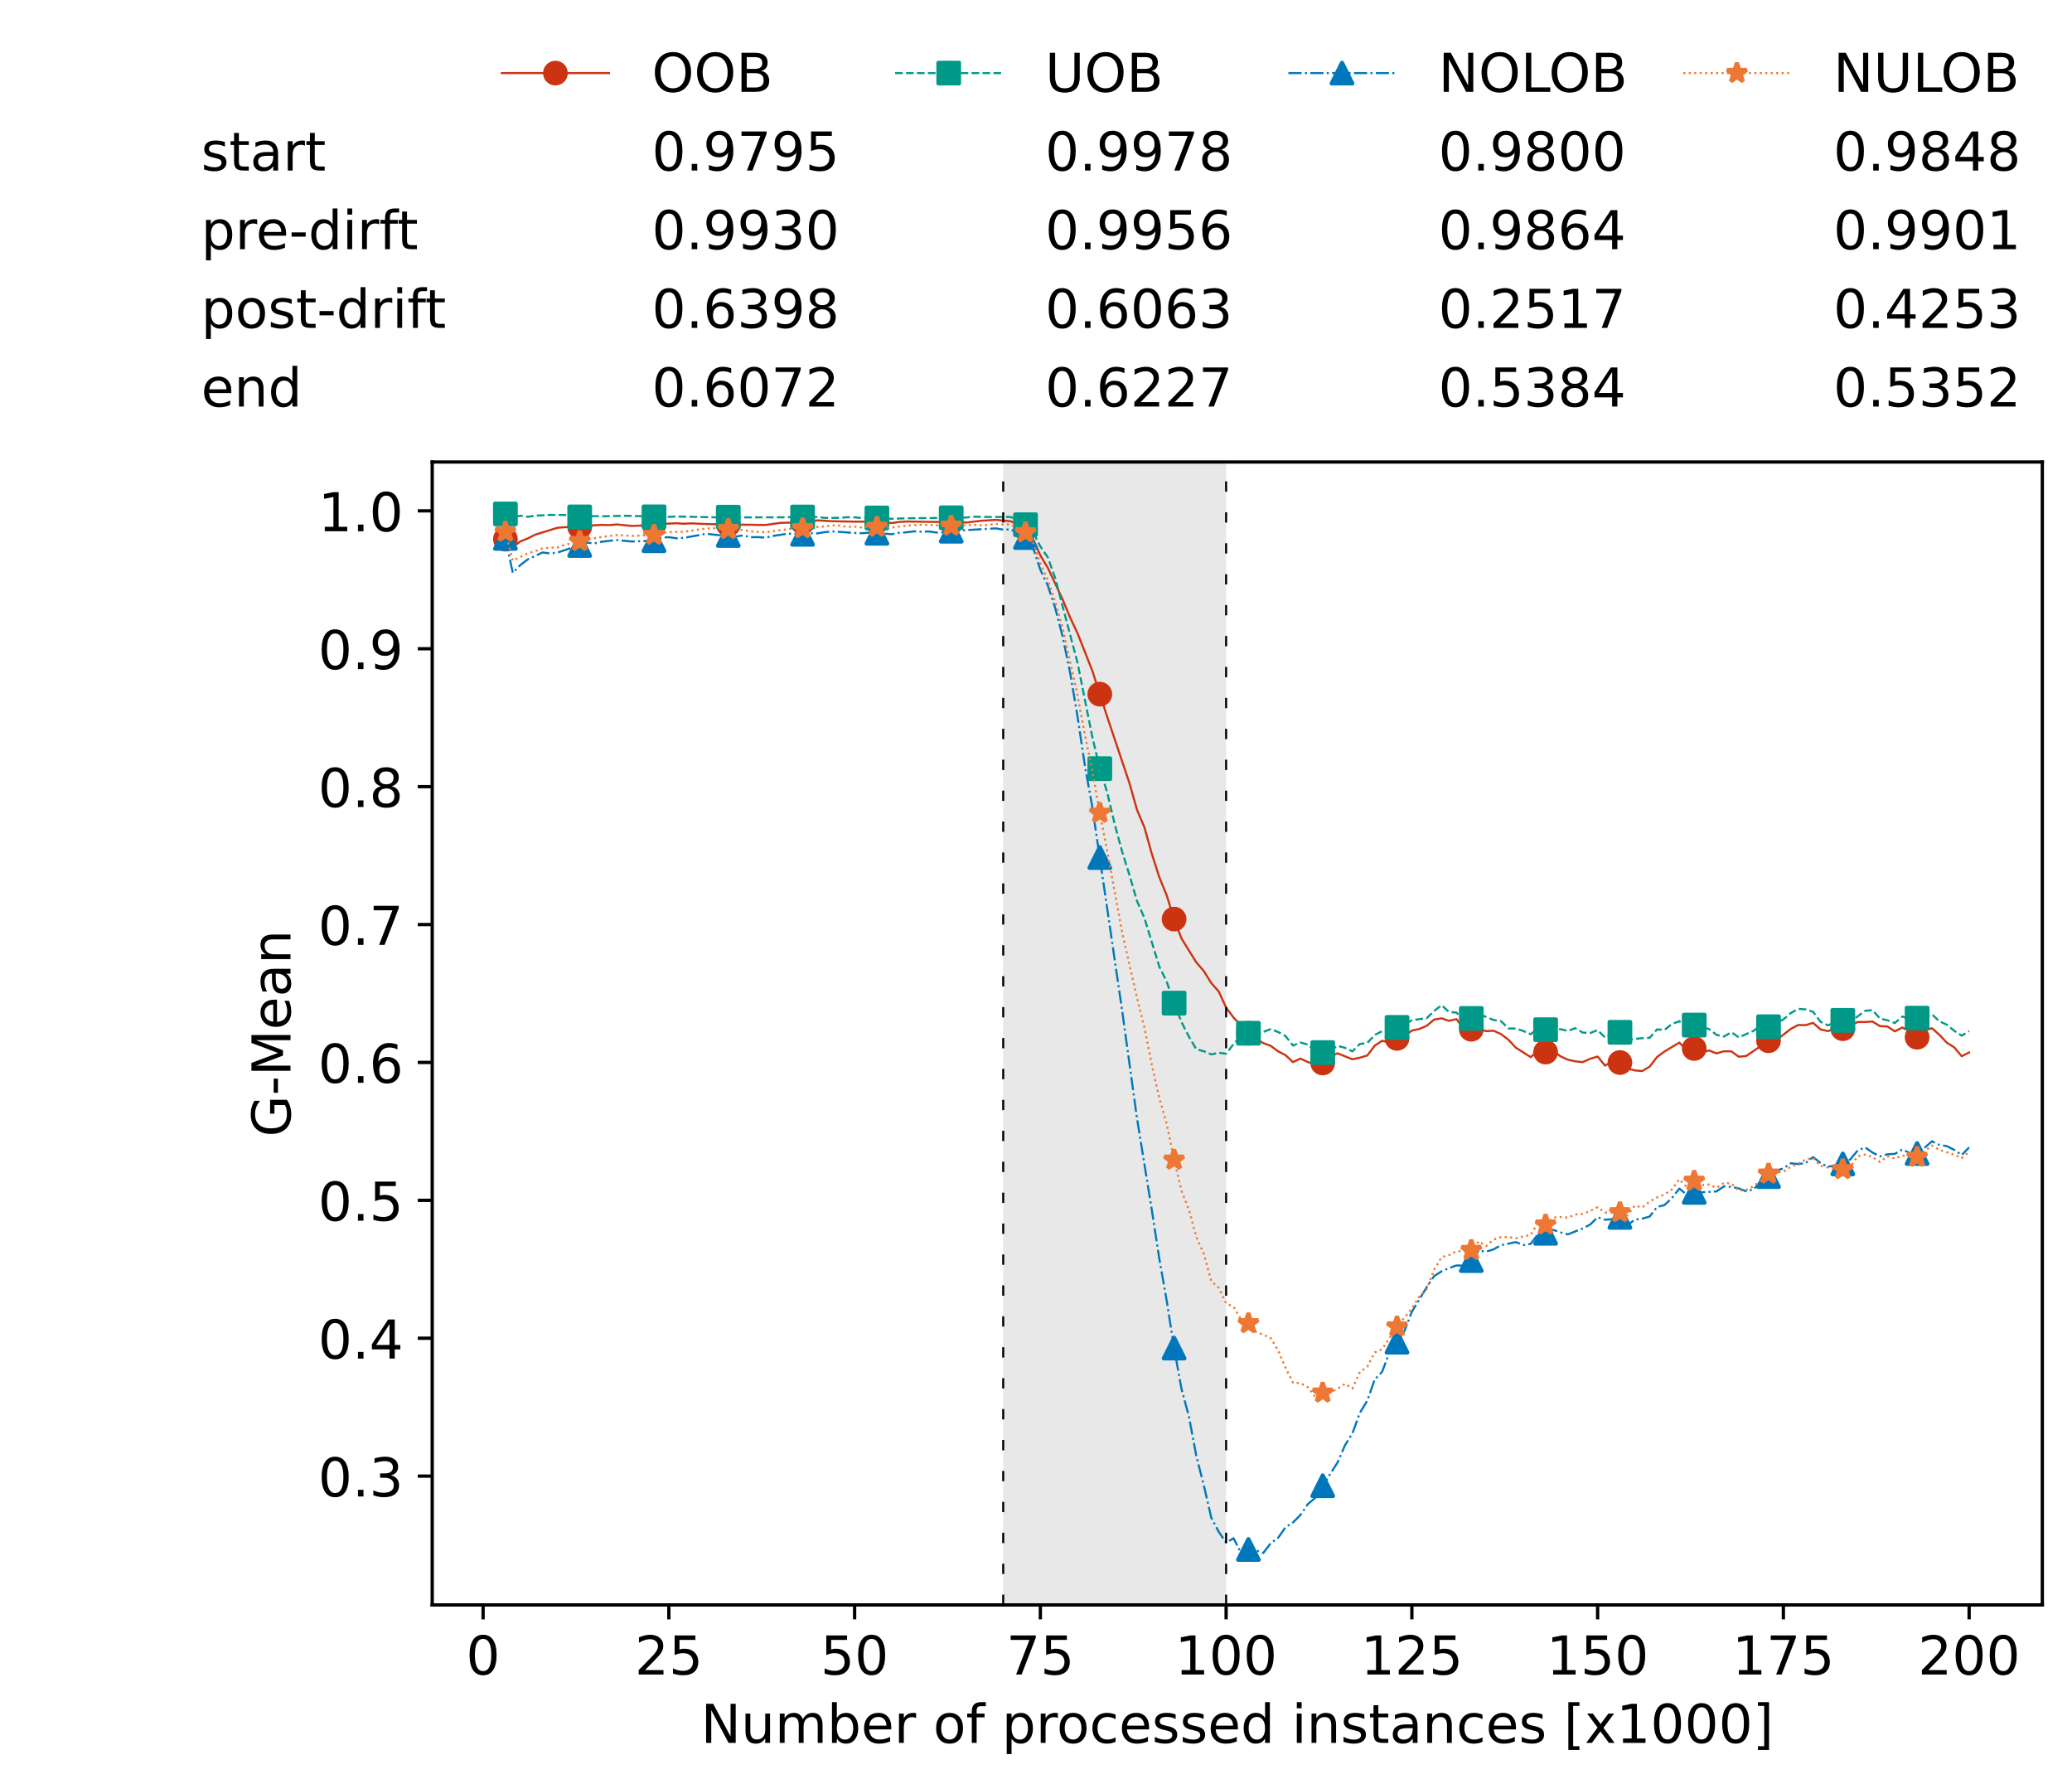<?xml version="1.0" encoding="utf-8" standalone="no"?>
<!DOCTYPE svg PUBLIC "-//W3C//DTD SVG 1.1//EN"
  "http://www.w3.org/Graphics/SVG/1.1/DTD/svg11.dtd">
<!-- Created with matplotlib (https://matplotlib.org/) -->
<svg height="432.615pt" version="1.1" viewBox="0 0 502.65 432.615" width="502.65pt" xmlns="http://www.w3.org/2000/svg" xmlns:xlink="http://www.w3.org/1999/xlink">
 <defs>
  <style type="text/css">*{stroke-linecap:butt;stroke-linejoin:round;}</style>
 </defs>
 <g id="figure_1">
  <g id="patch_1">
   <path d="M 0 432.615 
L 502.65 432.615 
L 502.65 0 
L 0 0 
z
" style="fill:#ffffff;"/>
  </g>
  <g id="axes_1">
   <g id="patch_2">
    <path d="M 104.85 389.252 
L 495.45 389.252 
L 495.45 112.052 
L 104.85 112.052 
z
" style="fill:#ffffff;"/>
   </g>
   <g id="patch_3">
    <path clip-path="url(#p6c5506130c)" d="M 297.446 389.252 
L 297.446 112.052 
L 243.372 112.052 
L 243.372 389.252 
z
" style="fill:#d3d3d3;opacity:0.5;"/>
   </g>
   <g id="matplotlib.axis_1">
    <g id="xtick_1">
     <g id="line2d_1">
      <defs>
       <path d="M 0 0 
L 0 3.5 
" id="m4546e9b439" style="stroke:#000000;stroke-width:0.8;"/>
      </defs>
      <g>
       <use style="stroke:#000000;stroke-width:0.8;" x="117.197" xlink:href="#m4546e9b439" y="389.252"/>
      </g>
     </g>
     <g id="text_1">
      <!-- 0 -->
      <g transform="translate(113.061 406.13)scale(0.13 -0.13)">
       <defs>
        <path d="M 31.781 66.406 
Q 24.172 66.406 20.328 58.906 
Q 16.5 51.422 16.5 36.375 
Q 16.5 21.391 20.328 13.891 
Q 24.172 6.391 31.781 6.391 
Q 39.453 6.391 43.281 13.891 
Q 47.125 21.391 47.125 36.375 
Q 47.125 51.422 43.281 58.906 
Q 39.453 66.406 31.781 66.406 
z
M 31.781 74.219 
Q 44.047 74.219 50.516 64.516 
Q 56.984 54.828 56.984 36.375 
Q 56.984 17.969 50.516 8.266 
Q 44.047 -1.422 31.781 -1.422 
Q 19.531 -1.422 13.062 8.266 
Q 6.594 17.969 6.594 36.375 
Q 6.594 54.828 13.062 64.516 
Q 19.531 74.219 31.781 74.219 
z
" id="DejaVuSans-48"/>
       </defs>
       <use xlink:href="#DejaVuSans-48"/>
      </g>
     </g>
    </g>
    <g id="xtick_2">
     <g id="line2d_2">
      <g>
       <use style="stroke:#000000;stroke-width:0.8;" x="162.259" xlink:href="#m4546e9b439" y="389.252"/>
      </g>
     </g>
     <g id="text_2">
      <!-- 25 -->
      <g transform="translate(153.988 406.13)scale(0.13 -0.13)">
       <defs>
        <path d="M 19.188 8.297 
L 53.609 8.297 
L 53.609 0 
L 7.328 0 
L 7.328 8.297 
Q 12.938 14.109 22.625 23.891 
Q 32.328 33.688 34.812 36.531 
Q 39.547 41.844 41.422 45.531 
Q 43.312 49.219 43.312 52.781 
Q 43.312 58.594 39.234 62.25 
Q 35.156 65.922 28.609 65.922 
Q 23.969 65.922 18.812 64.312 
Q 13.672 62.703 7.812 59.422 
L 7.812 69.391 
Q 13.766 71.781 18.938 73 
Q 24.125 74.219 28.422 74.219 
Q 39.75 74.219 46.484 68.547 
Q 53.219 62.891 53.219 53.422 
Q 53.219 48.922 51.531 44.891 
Q 49.859 40.875 45.406 35.406 
Q 44.188 33.984 37.641 27.219 
Q 31.109 20.453 19.188 8.297 
z
" id="DejaVuSans-50"/>
        <path d="M 10.797 72.906 
L 49.516 72.906 
L 49.516 64.594 
L 19.828 64.594 
L 19.828 46.734 
Q 21.969 47.469 24.109 47.828 
Q 26.266 48.188 28.422 48.188 
Q 40.625 48.188 47.75 41.5 
Q 54.891 34.812 54.891 23.391 
Q 54.891 11.625 47.562 5.094 
Q 40.234 -1.422 26.906 -1.422 
Q 22.312 -1.422 17.547 -0.641 
Q 12.797 0.141 7.719 1.703 
L 7.719 11.625 
Q 12.109 9.234 16.797 8.062 
Q 21.484 6.891 26.703 6.891 
Q 35.156 6.891 40.078 11.328 
Q 45.016 15.766 45.016 23.391 
Q 45.016 31 40.078 35.438 
Q 35.156 39.891 26.703 39.891 
Q 22.75 39.891 18.812 39.016 
Q 14.891 38.141 10.797 36.281 
z
" id="DejaVuSans-53"/>
       </defs>
       <use xlink:href="#DejaVuSans-50"/>
       <use x="63.623" xlink:href="#DejaVuSans-53"/>
      </g>
     </g>
    </g>
    <g id="xtick_3">
     <g id="line2d_3">
      <g>
       <use style="stroke:#000000;stroke-width:0.8;" x="207.322" xlink:href="#m4546e9b439" y="389.252"/>
      </g>
     </g>
     <g id="text_3">
      <!-- 50 -->
      <g transform="translate(199.05 406.13)scale(0.13 -0.13)">
       <use xlink:href="#DejaVuSans-53"/>
       <use x="63.623" xlink:href="#DejaVuSans-48"/>
      </g>
     </g>
    </g>
    <g id="xtick_4">
     <g id="line2d_4">
      <g>
       <use style="stroke:#000000;stroke-width:0.8;" x="252.384" xlink:href="#m4546e9b439" y="389.252"/>
      </g>
     </g>
     <g id="text_4">
      <!-- 75 -->
      <g transform="translate(244.113 406.13)scale(0.13 -0.13)">
       <defs>
        <path d="M 8.203 72.906 
L 55.078 72.906 
L 55.078 68.703 
L 28.609 0 
L 18.312 0 
L 43.219 64.594 
L 8.203 64.594 
z
" id="DejaVuSans-55"/>
       </defs>
       <use xlink:href="#DejaVuSans-55"/>
       <use x="63.623" xlink:href="#DejaVuSans-53"/>
      </g>
     </g>
    </g>
    <g id="xtick_5">
     <g id="line2d_5">
      <g>
       <use style="stroke:#000000;stroke-width:0.8;" x="297.446" xlink:href="#m4546e9b439" y="389.252"/>
      </g>
     </g>
     <g id="text_5">
      <!-- 100 -->
      <g transform="translate(285.039 406.13)scale(0.13 -0.13)">
       <defs>
        <path d="M 12.406 8.297 
L 28.516 8.297 
L 28.516 63.922 
L 10.984 60.406 
L 10.984 69.391 
L 28.422 72.906 
L 38.281 72.906 
L 38.281 8.297 
L 54.391 8.297 
L 54.391 0 
L 12.406 0 
z
" id="DejaVuSans-49"/>
       </defs>
       <use xlink:href="#DejaVuSans-49"/>
       <use x="63.623" xlink:href="#DejaVuSans-48"/>
       <use x="127.246" xlink:href="#DejaVuSans-48"/>
      </g>
     </g>
    </g>
    <g id="xtick_6">
     <g id="line2d_6">
      <g>
       <use style="stroke:#000000;stroke-width:0.8;" x="342.509" xlink:href="#m4546e9b439" y="389.252"/>
      </g>
     </g>
     <g id="text_6">
      <!-- 125 -->
      <g transform="translate(330.102 406.13)scale(0.13 -0.13)">
       <use xlink:href="#DejaVuSans-49"/>
       <use x="63.623" xlink:href="#DejaVuSans-50"/>
       <use x="127.246" xlink:href="#DejaVuSans-53"/>
      </g>
     </g>
    </g>
    <g id="xtick_7">
     <g id="line2d_7">
      <g>
       <use style="stroke:#000000;stroke-width:0.8;" x="387.571" xlink:href="#m4546e9b439" y="389.252"/>
      </g>
     </g>
     <g id="text_7">
      <!-- 150 -->
      <g transform="translate(375.164 406.13)scale(0.13 -0.13)">
       <use xlink:href="#DejaVuSans-49"/>
       <use x="63.623" xlink:href="#DejaVuSans-53"/>
       <use x="127.246" xlink:href="#DejaVuSans-48"/>
      </g>
     </g>
    </g>
    <g id="xtick_8">
     <g id="line2d_8">
      <g>
       <use style="stroke:#000000;stroke-width:0.8;" x="432.633" xlink:href="#m4546e9b439" y="389.252"/>
      </g>
     </g>
     <g id="text_8">
      <!-- 175 -->
      <g transform="translate(420.226 406.13)scale(0.13 -0.13)">
       <use xlink:href="#DejaVuSans-49"/>
       <use x="63.623" xlink:href="#DejaVuSans-55"/>
       <use x="127.246" xlink:href="#DejaVuSans-53"/>
      </g>
     </g>
    </g>
    <g id="xtick_9">
     <g id="line2d_9">
      <g>
       <use style="stroke:#000000;stroke-width:0.8;" x="477.695" xlink:href="#m4546e9b439" y="389.252"/>
      </g>
     </g>
     <g id="text_9">
      <!-- 200 -->
      <g transform="translate(465.289 406.13)scale(0.13 -0.13)">
       <use xlink:href="#DejaVuSans-50"/>
       <use x="63.623" xlink:href="#DejaVuSans-48"/>
       <use x="127.246" xlink:href="#DejaVuSans-48"/>
      </g>
     </g>
    </g>
    <g id="text_10">
     <!-- Number of processed instances [x1000] -->
     <g transform="translate(170.025 422.711)scale(0.13 -0.13)">
      <defs>
       <path d="M 9.812 72.906 
L 23.094 72.906 
L 55.422 11.922 
L 55.422 72.906 
L 64.984 72.906 
L 64.984 0 
L 51.703 0 
L 19.391 60.984 
L 19.391 0 
L 9.812 0 
z
" id="DejaVuSans-78"/>
       <path d="M 8.5 21.578 
L 8.5 54.688 
L 17.484 54.688 
L 17.484 21.922 
Q 17.484 14.156 20.5 10.266 
Q 23.531 6.391 29.594 6.391 
Q 36.859 6.391 41.078 11.031 
Q 45.312 15.672 45.312 23.688 
L 45.312 54.688 
L 54.297 54.688 
L 54.297 0 
L 45.312 0 
L 45.312 8.406 
Q 42.047 3.422 37.719 1 
Q 33.406 -1.422 27.688 -1.422 
Q 18.266 -1.422 13.375 4.438 
Q 8.5 10.297 8.5 21.578 
z
M 31.109 56 
z
" id="DejaVuSans-117"/>
       <path d="M 52 44.188 
Q 55.375 50.25 60.062 53.125 
Q 64.75 56 71.094 56 
Q 79.641 56 84.281 50.016 
Q 88.922 44.047 88.922 33.016 
L 88.922 0 
L 79.891 0 
L 79.891 32.719 
Q 79.891 40.578 77.094 44.375 
Q 74.312 48.188 68.609 48.188 
Q 61.625 48.188 57.562 43.547 
Q 53.516 38.922 53.516 30.906 
L 53.516 0 
L 44.484 0 
L 44.484 32.719 
Q 44.484 40.625 41.703 44.406 
Q 38.922 48.188 33.109 48.188 
Q 26.219 48.188 22.156 43.531 
Q 18.109 38.875 18.109 30.906 
L 18.109 0 
L 9.078 0 
L 9.078 54.688 
L 18.109 54.688 
L 18.109 46.188 
Q 21.188 51.219 25.484 53.609 
Q 29.781 56 35.688 56 
Q 41.656 56 45.828 52.969 
Q 50 49.953 52 44.188 
z
" id="DejaVuSans-109"/>
       <path d="M 48.688 27.297 
Q 48.688 37.203 44.609 42.844 
Q 40.531 48.484 33.406 48.484 
Q 26.266 48.484 22.188 42.844 
Q 18.109 37.203 18.109 27.297 
Q 18.109 17.391 22.188 11.75 
Q 26.266 6.109 33.406 6.109 
Q 40.531 6.109 44.609 11.75 
Q 48.688 17.391 48.688 27.297 
z
M 18.109 46.391 
Q 20.953 51.266 25.266 53.625 
Q 29.594 56 35.594 56 
Q 45.562 56 51.781 48.094 
Q 58.016 40.188 58.016 27.297 
Q 58.016 14.406 51.781 6.484 
Q 45.562 -1.422 35.594 -1.422 
Q 29.594 -1.422 25.266 0.953 
Q 20.953 3.328 18.109 8.203 
L 18.109 0 
L 9.078 0 
L 9.078 75.984 
L 18.109 75.984 
z
" id="DejaVuSans-98"/>
       <path d="M 56.203 29.594 
L 56.203 25.203 
L 14.891 25.203 
Q 15.484 15.922 20.484 11.062 
Q 25.484 6.203 34.422 6.203 
Q 39.594 6.203 44.453 7.469 
Q 49.312 8.734 54.109 11.281 
L 54.109 2.781 
Q 49.266 0.734 44.188 -0.344 
Q 39.109 -1.422 33.891 -1.422 
Q 20.797 -1.422 13.156 6.188 
Q 5.516 13.812 5.516 26.812 
Q 5.516 40.234 12.766 48.109 
Q 20.016 56 32.328 56 
Q 43.359 56 49.781 48.891 
Q 56.203 41.797 56.203 29.594 
z
M 47.219 32.234 
Q 47.125 39.594 43.094 43.984 
Q 39.062 48.391 32.422 48.391 
Q 24.906 48.391 20.391 44.141 
Q 15.875 39.891 15.188 32.172 
z
" id="DejaVuSans-101"/>
       <path d="M 41.109 46.297 
Q 39.594 47.172 37.812 47.578 
Q 36.031 48 33.891 48 
Q 26.266 48 22.188 43.047 
Q 18.109 38.094 18.109 28.812 
L 18.109 0 
L 9.078 0 
L 9.078 54.688 
L 18.109 54.688 
L 18.109 46.188 
Q 20.953 51.172 25.484 53.578 
Q 30.031 56 36.531 56 
Q 37.453 56 38.578 55.875 
Q 39.703 55.766 41.062 55.516 
z
" id="DejaVuSans-114"/>
       <path id="DejaVuSans-32"/>
       <path d="M 30.609 48.391 
Q 23.391 48.391 19.188 42.75 
Q 14.984 37.109 14.984 27.297 
Q 14.984 17.484 19.156 11.844 
Q 23.344 6.203 30.609 6.203 
Q 37.797 6.203 41.984 11.859 
Q 46.188 17.531 46.188 27.297 
Q 46.188 37.016 41.984 42.703 
Q 37.797 48.391 30.609 48.391 
z
M 30.609 56 
Q 42.328 56 49.016 48.375 
Q 55.719 40.766 55.719 27.297 
Q 55.719 13.875 49.016 6.219 
Q 42.328 -1.422 30.609 -1.422 
Q 18.844 -1.422 12.172 6.219 
Q 5.516 13.875 5.516 27.297 
Q 5.516 40.766 12.172 48.375 
Q 18.844 56 30.609 56 
z
" id="DejaVuSans-111"/>
       <path d="M 37.109 75.984 
L 37.109 68.5 
L 28.516 68.5 
Q 23.688 68.5 21.797 66.547 
Q 19.922 64.594 19.922 59.516 
L 19.922 54.688 
L 34.719 54.688 
L 34.719 47.703 
L 19.922 47.703 
L 19.922 0 
L 10.891 0 
L 10.891 47.703 
L 2.297 47.703 
L 2.297 54.688 
L 10.891 54.688 
L 10.891 58.5 
Q 10.891 67.625 15.141 71.797 
Q 19.391 75.984 28.609 75.984 
z
" id="DejaVuSans-102"/>
       <path d="M 18.109 8.203 
L 18.109 -20.797 
L 9.078 -20.797 
L 9.078 54.688 
L 18.109 54.688 
L 18.109 46.391 
Q 20.953 51.266 25.266 53.625 
Q 29.594 56 35.594 56 
Q 45.562 56 51.781 48.094 
Q 58.016 40.188 58.016 27.297 
Q 58.016 14.406 51.781 6.484 
Q 45.562 -1.422 35.594 -1.422 
Q 29.594 -1.422 25.266 0.953 
Q 20.953 3.328 18.109 8.203 
z
M 48.688 27.297 
Q 48.688 37.203 44.609 42.844 
Q 40.531 48.484 33.406 48.484 
Q 26.266 48.484 22.188 42.844 
Q 18.109 37.203 18.109 27.297 
Q 18.109 17.391 22.188 11.75 
Q 26.266 6.109 33.406 6.109 
Q 40.531 6.109 44.609 11.75 
Q 48.688 17.391 48.688 27.297 
z
" id="DejaVuSans-112"/>
       <path d="M 48.781 52.594 
L 48.781 44.188 
Q 44.969 46.297 41.141 47.344 
Q 37.312 48.391 33.406 48.391 
Q 24.656 48.391 19.812 42.844 
Q 14.984 37.312 14.984 27.297 
Q 14.984 17.281 19.812 11.734 
Q 24.656 6.203 33.406 6.203 
Q 37.312 6.203 41.141 7.25 
Q 44.969 8.297 48.781 10.406 
L 48.781 2.094 
Q 45.016 0.344 40.984 -0.531 
Q 36.969 -1.422 32.422 -1.422 
Q 20.062 -1.422 12.781 6.344 
Q 5.516 14.109 5.516 27.297 
Q 5.516 40.672 12.859 48.328 
Q 20.219 56 33.016 56 
Q 37.156 56 41.109 55.141 
Q 45.062 54.297 48.781 52.594 
z
" id="DejaVuSans-99"/>
       <path d="M 44.281 53.078 
L 44.281 44.578 
Q 40.484 46.531 36.375 47.5 
Q 32.281 48.484 27.875 48.484 
Q 21.188 48.484 17.844 46.438 
Q 14.5 44.391 14.5 40.281 
Q 14.5 37.156 16.891 35.375 
Q 19.281 33.594 26.516 31.984 
L 29.594 31.297 
Q 39.156 29.25 43.188 25.516 
Q 47.219 21.781 47.219 15.094 
Q 47.219 7.469 41.188 3.016 
Q 35.156 -1.422 24.609 -1.422 
Q 20.219 -1.422 15.453 -0.562 
Q 10.688 0.297 5.422 2 
L 5.422 11.281 
Q 10.406 8.688 15.234 7.391 
Q 20.062 6.109 24.812 6.109 
Q 31.156 6.109 34.562 8.281 
Q 37.984 10.453 37.984 14.406 
Q 37.984 18.062 35.516 20.016 
Q 33.062 21.969 24.703 23.781 
L 21.578 24.516 
Q 13.234 26.266 9.516 29.906 
Q 5.812 33.547 5.812 39.891 
Q 5.812 47.609 11.281 51.797 
Q 16.75 56 26.812 56 
Q 31.781 56 36.172 55.266 
Q 40.578 54.547 44.281 53.078 
z
" id="DejaVuSans-115"/>
       <path d="M 45.406 46.391 
L 45.406 75.984 
L 54.391 75.984 
L 54.391 0 
L 45.406 0 
L 45.406 8.203 
Q 42.578 3.328 38.25 0.953 
Q 33.938 -1.422 27.875 -1.422 
Q 17.969 -1.422 11.734 6.484 
Q 5.516 14.406 5.516 27.297 
Q 5.516 40.188 11.734 48.094 
Q 17.969 56 27.875 56 
Q 33.938 56 38.25 53.625 
Q 42.578 51.266 45.406 46.391 
z
M 14.797 27.297 
Q 14.797 17.391 18.875 11.75 
Q 22.953 6.109 30.078 6.109 
Q 37.203 6.109 41.297 11.75 
Q 45.406 17.391 45.406 27.297 
Q 45.406 37.203 41.297 42.844 
Q 37.203 48.484 30.078 48.484 
Q 22.953 48.484 18.875 42.844 
Q 14.797 37.203 14.797 27.297 
z
" id="DejaVuSans-100"/>
       <path d="M 9.422 54.688 
L 18.406 54.688 
L 18.406 0 
L 9.422 0 
z
M 9.422 75.984 
L 18.406 75.984 
L 18.406 64.594 
L 9.422 64.594 
z
" id="DejaVuSans-105"/>
       <path d="M 54.891 33.016 
L 54.891 0 
L 45.906 0 
L 45.906 32.719 
Q 45.906 40.484 42.875 44.328 
Q 39.844 48.188 33.797 48.188 
Q 26.516 48.188 22.312 43.547 
Q 18.109 38.922 18.109 30.906 
L 18.109 0 
L 9.078 0 
L 9.078 54.688 
L 18.109 54.688 
L 18.109 46.188 
Q 21.344 51.125 25.703 53.562 
Q 30.078 56 35.797 56 
Q 45.219 56 50.047 50.172 
Q 54.891 44.344 54.891 33.016 
z
" id="DejaVuSans-110"/>
       <path d="M 18.312 70.219 
L 18.312 54.688 
L 36.812 54.688 
L 36.812 47.703 
L 18.312 47.703 
L 18.312 18.016 
Q 18.312 11.328 20.141 9.422 
Q 21.969 7.516 27.594 7.516 
L 36.812 7.516 
L 36.812 0 
L 27.594 0 
Q 17.188 0 13.234 3.875 
Q 9.281 7.766 9.281 18.016 
L 9.281 47.703 
L 2.688 47.703 
L 2.688 54.688 
L 9.281 54.688 
L 9.281 70.219 
z
" id="DejaVuSans-116"/>
       <path d="M 34.281 27.484 
Q 23.391 27.484 19.188 25 
Q 14.984 22.516 14.984 16.5 
Q 14.984 11.719 18.141 8.906 
Q 21.297 6.109 26.703 6.109 
Q 34.188 6.109 38.703 11.406 
Q 43.219 16.703 43.219 25.484 
L 43.219 27.484 
z
M 52.203 31.203 
L 52.203 0 
L 43.219 0 
L 43.219 8.297 
Q 40.141 3.328 35.547 0.953 
Q 30.953 -1.422 24.312 -1.422 
Q 15.922 -1.422 10.953 3.297 
Q 6 8.016 6 15.922 
Q 6 25.141 12.172 29.828 
Q 18.359 34.516 30.609 34.516 
L 43.219 34.516 
L 43.219 35.406 
Q 43.219 41.609 39.141 45 
Q 35.062 48.391 27.688 48.391 
Q 23 48.391 18.547 47.266 
Q 14.109 46.141 10.016 43.891 
L 10.016 52.203 
Q 14.938 54.109 19.578 55.047 
Q 24.219 56 28.609 56 
Q 40.484 56 46.344 49.844 
Q 52.203 43.703 52.203 31.203 
z
" id="DejaVuSans-97"/>
       <path d="M 8.594 75.984 
L 29.297 75.984 
L 29.297 69 
L 17.578 69 
L 17.578 -6.203 
L 29.297 -6.203 
L 29.297 -13.188 
L 8.594 -13.188 
z
" id="DejaVuSans-91"/>
       <path d="M 54.891 54.688 
L 35.109 28.078 
L 55.906 0 
L 45.312 0 
L 29.391 21.484 
L 13.484 0 
L 2.875 0 
L 24.125 28.609 
L 4.688 54.688 
L 15.281 54.688 
L 29.781 35.203 
L 44.281 54.688 
z
" id="DejaVuSans-120"/>
       <path d="M 30.422 75.984 
L 30.422 -13.188 
L 9.719 -13.188 
L 9.719 -6.203 
L 21.391 -6.203 
L 21.391 69 
L 9.719 69 
L 9.719 75.984 
z
" id="DejaVuSans-93"/>
      </defs>
      <use xlink:href="#DejaVuSans-78"/>
      <use x="74.805" xlink:href="#DejaVuSans-117"/>
      <use x="138.184" xlink:href="#DejaVuSans-109"/>
      <use x="235.596" xlink:href="#DejaVuSans-98"/>
      <use x="299.072" xlink:href="#DejaVuSans-101"/>
      <use x="360.596" xlink:href="#DejaVuSans-114"/>
      <use x="401.709" xlink:href="#DejaVuSans-32"/>
      <use x="433.496" xlink:href="#DejaVuSans-111"/>
      <use x="494.678" xlink:href="#DejaVuSans-102"/>
      <use x="529.883" xlink:href="#DejaVuSans-32"/>
      <use x="561.67" xlink:href="#DejaVuSans-112"/>
      <use x="625.146" xlink:href="#DejaVuSans-114"/>
      <use x="664.01" xlink:href="#DejaVuSans-111"/>
      <use x="725.191" xlink:href="#DejaVuSans-99"/>
      <use x="780.172" xlink:href="#DejaVuSans-101"/>
      <use x="841.695" xlink:href="#DejaVuSans-115"/>
      <use x="893.795" xlink:href="#DejaVuSans-115"/>
      <use x="945.895" xlink:href="#DejaVuSans-101"/>
      <use x="1007.418" xlink:href="#DejaVuSans-100"/>
      <use x="1070.895" xlink:href="#DejaVuSans-32"/>
      <use x="1102.682" xlink:href="#DejaVuSans-105"/>
      <use x="1130.465" xlink:href="#DejaVuSans-110"/>
      <use x="1193.844" xlink:href="#DejaVuSans-115"/>
      <use x="1245.943" xlink:href="#DejaVuSans-116"/>
      <use x="1285.152" xlink:href="#DejaVuSans-97"/>
      <use x="1346.432" xlink:href="#DejaVuSans-110"/>
      <use x="1409.811" xlink:href="#DejaVuSans-99"/>
      <use x="1464.791" xlink:href="#DejaVuSans-101"/>
      <use x="1526.314" xlink:href="#DejaVuSans-115"/>
      <use x="1578.414" xlink:href="#DejaVuSans-32"/>
      <use x="1610.201" xlink:href="#DejaVuSans-91"/>
      <use x="1649.215" xlink:href="#DejaVuSans-120"/>
      <use x="1708.395" xlink:href="#DejaVuSans-49"/>
      <use x="1772.018" xlink:href="#DejaVuSans-48"/>
      <use x="1835.641" xlink:href="#DejaVuSans-48"/>
      <use x="1899.264" xlink:href="#DejaVuSans-48"/>
      <use x="1962.887" xlink:href="#DejaVuSans-93"/>
     </g>
    </g>
   </g>
   <g id="matplotlib.axis_2">
    <g id="ytick_1">
     <g id="line2d_10">
      <defs>
       <path d="M 0 0 
L -3.5 0 
" id="mcf2751cea1" style="stroke:#000000;stroke-width:0.8;"/>
      </defs>
      <g>
       <use style="stroke:#000000;stroke-width:0.8;" x="104.85" xlink:href="#mcf2751cea1" y="358.006"/>
      </g>
     </g>
     <g id="text_11">
      <!-- 0.3 -->
      <g transform="translate(77.176 362.945)scale(0.13 -0.13)">
       <defs>
        <path d="M 10.688 12.406 
L 21 12.406 
L 21 0 
L 10.688 0 
z
" id="DejaVuSans-46"/>
        <path d="M 40.578 39.312 
Q 47.656 37.797 51.625 33 
Q 55.609 28.219 55.609 21.188 
Q 55.609 10.406 48.188 4.484 
Q 40.766 -1.422 27.094 -1.422 
Q 22.516 -1.422 17.656 -0.516 
Q 12.797 0.391 7.625 2.203 
L 7.625 11.719 
Q 11.719 9.328 16.594 8.109 
Q 21.484 6.891 26.812 6.891 
Q 36.078 6.891 40.938 10.547 
Q 45.797 14.203 45.797 21.188 
Q 45.797 27.641 41.281 31.266 
Q 36.766 34.906 28.719 34.906 
L 20.219 34.906 
L 20.219 43.016 
L 29.109 43.016 
Q 36.375 43.016 40.234 45.922 
Q 44.094 48.828 44.094 54.297 
Q 44.094 59.906 40.109 62.906 
Q 36.141 65.922 28.719 65.922 
Q 24.656 65.922 20.016 65.031 
Q 15.375 64.156 9.812 62.312 
L 9.812 71.094 
Q 15.438 72.656 20.344 73.438 
Q 25.25 74.219 29.594 74.219 
Q 40.828 74.219 47.359 69.109 
Q 53.906 64.016 53.906 55.328 
Q 53.906 49.266 50.438 45.094 
Q 46.969 40.922 40.578 39.312 
z
" id="DejaVuSans-51"/>
       </defs>
       <use xlink:href="#DejaVuSans-48"/>
       <use x="63.623" xlink:href="#DejaVuSans-46"/>
       <use x="95.41" xlink:href="#DejaVuSans-51"/>
      </g>
     </g>
    </g>
    <g id="ytick_2">
     <g id="line2d_11">
      <g>
       <use style="stroke:#000000;stroke-width:0.8;" x="104.85" xlink:href="#mcf2751cea1" y="324.563"/>
      </g>
     </g>
     <g id="text_12">
      <!-- 0.4 -->
      <g transform="translate(77.176 329.502)scale(0.13 -0.13)">
       <defs>
        <path d="M 37.797 64.312 
L 12.891 25.391 
L 37.797 25.391 
z
M 35.203 72.906 
L 47.609 72.906 
L 47.609 25.391 
L 58.016 25.391 
L 58.016 17.188 
L 47.609 17.188 
L 47.609 0 
L 37.797 0 
L 37.797 17.188 
L 4.891 17.188 
L 4.891 26.703 
z
" id="DejaVuSans-52"/>
       </defs>
       <use xlink:href="#DejaVuSans-48"/>
       <use x="63.623" xlink:href="#DejaVuSans-46"/>
       <use x="95.41" xlink:href="#DejaVuSans-52"/>
      </g>
     </g>
    </g>
    <g id="ytick_3">
     <g id="line2d_12">
      <g>
       <use style="stroke:#000000;stroke-width:0.8;" x="104.85" xlink:href="#mcf2751cea1" y="291.119"/>
      </g>
     </g>
     <g id="text_13">
      <!-- 0.5 -->
      <g transform="translate(77.176 296.058)scale(0.13 -0.13)">
       <use xlink:href="#DejaVuSans-48"/>
       <use x="63.623" xlink:href="#DejaVuSans-46"/>
       <use x="95.41" xlink:href="#DejaVuSans-53"/>
      </g>
     </g>
    </g>
    <g id="ytick_4">
     <g id="line2d_13">
      <g>
       <use style="stroke:#000000;stroke-width:0.8;" x="104.85" xlink:href="#mcf2751cea1" y="257.676"/>
      </g>
     </g>
     <g id="text_14">
      <!-- 0.6 -->
      <g transform="translate(77.176 262.615)scale(0.13 -0.13)">
       <defs>
        <path d="M 33.016 40.375 
Q 26.375 40.375 22.484 35.828 
Q 18.609 31.297 18.609 23.391 
Q 18.609 15.531 22.484 10.953 
Q 26.375 6.391 33.016 6.391 
Q 39.656 6.391 43.531 10.953 
Q 47.406 15.531 47.406 23.391 
Q 47.406 31.297 43.531 35.828 
Q 39.656 40.375 33.016 40.375 
z
M 52.594 71.297 
L 52.594 62.312 
Q 48.875 64.062 45.094 64.984 
Q 41.312 65.922 37.594 65.922 
Q 27.828 65.922 22.672 59.328 
Q 17.531 52.734 16.797 39.406 
Q 19.672 43.656 24.016 45.922 
Q 28.375 48.188 33.594 48.188 
Q 44.578 48.188 50.953 41.516 
Q 57.328 34.859 57.328 23.391 
Q 57.328 12.156 50.688 5.359 
Q 44.047 -1.422 33.016 -1.422 
Q 20.359 -1.422 13.672 8.266 
Q 6.984 17.969 6.984 36.375 
Q 6.984 53.656 15.188 63.938 
Q 23.391 74.219 37.203 74.219 
Q 40.922 74.219 44.703 73.484 
Q 48.484 72.75 52.594 71.297 
z
" id="DejaVuSans-54"/>
       </defs>
       <use xlink:href="#DejaVuSans-48"/>
       <use x="63.623" xlink:href="#DejaVuSans-46"/>
       <use x="95.41" xlink:href="#DejaVuSans-54"/>
      </g>
     </g>
    </g>
    <g id="ytick_5">
     <g id="line2d_14">
      <g>
       <use style="stroke:#000000;stroke-width:0.8;" x="104.85" xlink:href="#mcf2751cea1" y="224.232"/>
      </g>
     </g>
     <g id="text_15">
      <!-- 0.7 -->
      <g transform="translate(77.176 229.171)scale(0.13 -0.13)">
       <use xlink:href="#DejaVuSans-48"/>
       <use x="63.623" xlink:href="#DejaVuSans-46"/>
       <use x="95.41" xlink:href="#DejaVuSans-55"/>
      </g>
     </g>
    </g>
    <g id="ytick_6">
     <g id="line2d_15">
      <g>
       <use style="stroke:#000000;stroke-width:0.8;" x="104.85" xlink:href="#mcf2751cea1" y="190.789"/>
      </g>
     </g>
     <g id="text_16">
      <!-- 0.8 -->
      <g transform="translate(77.176 195.728)scale(0.13 -0.13)">
       <defs>
        <path d="M 31.781 34.625 
Q 24.75 34.625 20.719 30.859 
Q 16.703 27.094 16.703 20.516 
Q 16.703 13.922 20.719 10.156 
Q 24.75 6.391 31.781 6.391 
Q 38.812 6.391 42.859 10.172 
Q 46.922 13.969 46.922 20.516 
Q 46.922 27.094 42.891 30.859 
Q 38.875 34.625 31.781 34.625 
z
M 21.922 38.812 
Q 15.578 40.375 12.031 44.719 
Q 8.5 49.078 8.5 55.328 
Q 8.5 64.062 14.719 69.141 
Q 20.953 74.219 31.781 74.219 
Q 42.672 74.219 48.875 69.141 
Q 55.078 64.062 55.078 55.328 
Q 55.078 49.078 51.531 44.719 
Q 48 40.375 41.703 38.812 
Q 48.828 37.156 52.797 32.312 
Q 56.781 27.484 56.781 20.516 
Q 56.781 9.906 50.312 4.234 
Q 43.844 -1.422 31.781 -1.422 
Q 19.734 -1.422 13.25 4.234 
Q 6.781 9.906 6.781 20.516 
Q 6.781 27.484 10.781 32.312 
Q 14.797 37.156 21.922 38.812 
z
M 18.312 54.391 
Q 18.312 48.734 21.844 45.562 
Q 25.391 42.391 31.781 42.391 
Q 38.141 42.391 41.719 45.562 
Q 45.312 48.734 45.312 54.391 
Q 45.312 60.062 41.719 63.234 
Q 38.141 66.406 31.781 66.406 
Q 25.391 66.406 21.844 63.234 
Q 18.312 60.062 18.312 54.391 
z
" id="DejaVuSans-56"/>
       </defs>
       <use xlink:href="#DejaVuSans-48"/>
       <use x="63.623" xlink:href="#DejaVuSans-46"/>
       <use x="95.41" xlink:href="#DejaVuSans-56"/>
      </g>
     </g>
    </g>
    <g id="ytick_7">
     <g id="line2d_16">
      <g>
       <use style="stroke:#000000;stroke-width:0.8;" x="104.85" xlink:href="#mcf2751cea1" y="157.345"/>
      </g>
     </g>
     <g id="text_17">
      <!-- 0.9 -->
      <g transform="translate(77.176 162.284)scale(0.13 -0.13)">
       <defs>
        <path d="M 10.984 1.516 
L 10.984 10.5 
Q 14.703 8.734 18.5 7.812 
Q 22.312 6.891 25.984 6.891 
Q 35.75 6.891 40.891 13.453 
Q 46.047 20.016 46.781 33.406 
Q 43.953 29.203 39.594 26.953 
Q 35.25 24.703 29.984 24.703 
Q 19.047 24.703 12.672 31.312 
Q 6.297 37.938 6.297 49.422 
Q 6.297 60.641 12.938 67.422 
Q 19.578 74.219 30.609 74.219 
Q 43.266 74.219 49.922 64.516 
Q 56.594 54.828 56.594 36.375 
Q 56.594 19.141 48.406 8.859 
Q 40.234 -1.422 26.422 -1.422 
Q 22.703 -1.422 18.891 -0.688 
Q 15.094 0.047 10.984 1.516 
z
M 30.609 32.422 
Q 37.25 32.422 41.125 36.953 
Q 45.016 41.5 45.016 49.422 
Q 45.016 57.281 41.125 61.844 
Q 37.25 66.406 30.609 66.406 
Q 23.969 66.406 20.094 61.844 
Q 16.219 57.281 16.219 49.422 
Q 16.219 41.5 20.094 36.953 
Q 23.969 32.422 30.609 32.422 
z
" id="DejaVuSans-57"/>
       </defs>
       <use xlink:href="#DejaVuSans-48"/>
       <use x="63.623" xlink:href="#DejaVuSans-46"/>
       <use x="95.41" xlink:href="#DejaVuSans-57"/>
      </g>
     </g>
    </g>
    <g id="ytick_8">
     <g id="line2d_17">
      <g>
       <use style="stroke:#000000;stroke-width:0.8;" x="104.85" xlink:href="#mcf2751cea1" y="123.902"/>
      </g>
     </g>
     <g id="text_18">
      <!-- 1.0 -->
      <g transform="translate(77.176 128.841)scale(0.13 -0.13)">
       <use xlink:href="#DejaVuSans-49"/>
       <use x="63.623" xlink:href="#DejaVuSans-46"/>
       <use x="95.41" xlink:href="#DejaVuSans-48"/>
      </g>
     </g>
    </g>
    <g id="text_19">
     <!-- G-Mean -->
     <g transform="translate(70.472 275.744)rotate(-90)scale(0.13 -0.13)">
      <defs>
       <path d="M 59.516 10.406 
L 59.516 29.984 
L 43.406 29.984 
L 43.406 38.094 
L 69.281 38.094 
L 69.281 6.781 
Q 63.578 2.734 56.688 0.656 
Q 49.812 -1.422 42 -1.422 
Q 24.906 -1.422 15.25 8.562 
Q 5.609 18.562 5.609 36.375 
Q 5.609 54.25 15.25 64.234 
Q 24.906 74.219 42 74.219 
Q 49.125 74.219 55.547 72.453 
Q 61.969 70.703 67.391 67.281 
L 67.391 56.781 
Q 61.922 61.422 55.766 63.766 
Q 49.609 66.109 42.828 66.109 
Q 29.438 66.109 22.719 58.641 
Q 16.016 51.172 16.016 36.375 
Q 16.016 21.625 22.719 14.156 
Q 29.438 6.688 42.828 6.688 
Q 48.047 6.688 52.141 7.594 
Q 56.25 8.5 59.516 10.406 
z
" id="DejaVuSans-71"/>
       <path d="M 4.891 31.391 
L 31.203 31.391 
L 31.203 23.391 
L 4.891 23.391 
z
" id="DejaVuSans-45"/>
       <path d="M 9.812 72.906 
L 24.516 72.906 
L 43.109 23.297 
L 61.812 72.906 
L 76.516 72.906 
L 76.516 0 
L 66.891 0 
L 66.891 64.016 
L 48.094 14.016 
L 38.188 14.016 
L 19.391 64.016 
L 19.391 0 
L 9.812 0 
z
" id="DejaVuSans-77"/>
      </defs>
      <use xlink:href="#DejaVuSans-71"/>
      <use x="77.49" xlink:href="#DejaVuSans-45"/>
      <use x="113.574" xlink:href="#DejaVuSans-77"/>
      <use x="199.854" xlink:href="#DejaVuSans-101"/>
      <use x="261.377" xlink:href="#DejaVuSans-97"/>
      <use x="322.656" xlink:href="#DejaVuSans-110"/>
     </g>
    </g>
   </g>
   <g id="line2d_18"/>
   <g id="line2d_19"/>
   <g id="line2d_20"/>
   <g id="line2d_21"/>
   <g id="line2d_22"/>
   <g id="line2d_23">
    <path clip-path="url(#p6c5506130c)" d="M 122.605 130.764 
L 124.407 132.688 
L 126.21 131.319 
L 128.012 130.602 
L 129.815 129.68 
L 135.222 128.005 
L 137.024 127.864 
L 140.629 127.812 
L 142.432 127.502 
L 146.037 127.296 
L 147.839 127.353 
L 149.642 127.196 
L 153.247 127.555 
L 156.852 127.413 
L 160.457 127.062 
L 164.062 126.912 
L 165.864 127.028 
L 167.667 126.933 
L 171.272 127.096 
L 174.877 127.189 
L 185.692 127.324 
L 189.297 126.818 
L 192.902 126.719 
L 194.704 126.669 
L 198.309 126.205 
L 201.914 126.415 
L 207.322 126.519 
L 212.729 126.519 
L 214.532 126.593 
L 216.334 126.872 
L 218.137 126.588 
L 219.939 126.483 
L 230.754 126.645 
L 232.557 126.549 
L 234.359 126.739 
L 237.964 126.307 
L 241.569 126.082 
L 245.174 126.426 
L 246.976 127.183 
L 248.779 128.244 
L 250.581 130.647 
L 252.384 134.733 
L 254.186 137.699 
L 257.791 145.399 
L 259.594 149.745 
L 261.396 153.573 
L 265.001 162.721 
L 268.606 173.876 
L 274.014 189.987 
L 275.816 196.379 
L 277.619 200.642 
L 279.421 207.081 
L 281.224 212.698 
L 283.026 217.152 
L 284.829 222.914 
L 286.631 227.629 
L 290.236 233.438 
L 292.039 235.508 
L 293.841 238.429 
L 295.644 240.45 
L 297.446 244.364 
L 299.249 246.795 
L 302.854 250.601 
L 304.656 251.92 
L 306.459 252.987 
L 308.261 253.65 
L 310.064 254.981 
L 311.866 255.916 
L 313.669 257.604 
L 315.471 256.744 
L 317.274 257.577 
L 319.076 258.24 
L 320.879 257.81 
L 322.681 256.262 
L 324.484 255.46 
L 328.089 256.92 
L 329.891 256.527 
L 331.694 255.991 
L 333.496 253.623 
L 335.299 252.422 
L 337.101 252.883 
L 338.904 251.841 
L 340.706 251.245 
L 342.509 249.956 
L 344.311 249.562 
L 346.114 248.791 
L 347.916 247.27 
L 349.719 246.976 
L 351.521 247.59 
L 353.324 247.176 
L 355.126 249.555 
L 356.928 249.628 
L 358.731 249.542 
L 360.533 250.087 
L 362.336 249.977 
L 364.138 250.808 
L 365.941 252.188 
L 367.743 254.103 
L 371.348 256.396 
L 373.151 254.776 
L 374.953 255.16 
L 376.756 254.838 
L 378.558 256.187 
L 380.361 257.016 
L 382.163 257.409 
L 383.966 257.601 
L 385.768 256.79 
L 387.571 256.252 
L 389.373 258.448 
L 391.176 257.463 
L 392.978 257.703 
L 394.781 259.139 
L 396.583 259.61 
L 398.386 259.769 
L 400.188 258.703 
L 401.991 256.361 
L 403.793 255.021 
L 407.398 252.864 
L 409.201 254.695 
L 411.003 254.29 
L 412.806 255.264 
L 414.608 254.766 
L 416.411 255.486 
L 418.213 254.964 
L 420.016 254.997 
L 421.818 256.288 
L 423.621 256.116 
L 429.028 252.41 
L 430.831 252.336 
L 434.436 249.547 
L 436.238 248.594 
L 438.041 248.633 
L 439.843 248.077 
L 441.646 249.672 
L 443.448 250.081 
L 445.251 249.426 
L 447.053 249.497 
L 448.856 248.785 
L 450.658 247.862 
L 452.461 247.871 
L 454.263 247.759 
L 456.066 248.868 
L 457.868 248.955 
L 459.671 250.141 
L 461.473 249.21 
L 463.276 250.111 
L 465.078 251.567 
L 466.881 249.865 
L 468.683 249.387 
L 470.485 250.972 
L 472.288 252.903 
L 474.09 254.02 
L 475.893 256.173 
L 477.695 255.259 
L 477.695 255.259 
" style="fill:none;stroke:#cc3311;stroke-linecap:square;stroke-width:0.5;"/>
    <defs>
     <path d="M 0 2.5 
C 0.663 2.5 1.299 2.237 1.768 1.768 
C 2.237 1.299 2.5 0.663 2.5 0 
C 2.5 -0.663 2.237 -1.299 1.768 -1.768 
C 1.299 -2.237 0.663 -2.5 0 -2.5 
C -0.663 -2.5 -1.299 -2.237 -1.768 -1.768 
C -2.237 -1.299 -2.5 -0.663 -2.5 0 
C -2.5 0.663 -2.237 1.299 -1.768 1.768 
C -1.299 2.237 -0.663 2.5 0 2.5 
z
" id="mb804dcf3a2" style="stroke:#cc3311;"/>
    </defs>
    <g clip-path="url(#p6c5506130c)">
     <use style="fill:#cc3311;stroke:#cc3311;" x="122.605" xlink:href="#mb804dcf3a2" y="130.764"/>
     <use style="fill:#cc3311;stroke:#cc3311;" x="140.629" xlink:href="#mb804dcf3a2" y="127.812"/>
     <use style="fill:#cc3311;stroke:#cc3311;" x="158.654" xlink:href="#mb804dcf3a2" y="127.215"/>
     <use style="fill:#cc3311;stroke:#cc3311;" x="176.679" xlink:href="#mb804dcf3a2" y="127.216"/>
     <use style="fill:#cc3311;stroke:#cc3311;" x="194.704" xlink:href="#mb804dcf3a2" y="126.669"/>
     <use style="fill:#cc3311;stroke:#cc3311;" x="212.729" xlink:href="#mb804dcf3a2" y="126.519"/>
     <use style="fill:#cc3311;stroke:#cc3311;" x="230.754" xlink:href="#mb804dcf3a2" y="126.645"/>
     <use style="fill:#cc3311;stroke:#cc3311;" x="248.779" xlink:href="#mb804dcf3a2" y="128.244"/>
     <use style="fill:#cc3311;stroke:#cc3311;" x="266.804" xlink:href="#mb804dcf3a2" y="168.352"/>
     <use style="fill:#cc3311;stroke:#cc3311;" x="284.829" xlink:href="#mb804dcf3a2" y="222.914"/>
     <use style="fill:#cc3311;stroke:#cc3311;" x="302.854" xlink:href="#mb804dcf3a2" y="250.601"/>
     <use style="fill:#cc3311;stroke:#cc3311;" x="320.879" xlink:href="#mb804dcf3a2" y="257.81"/>
     <use style="fill:#cc3311;stroke:#cc3311;" x="338.904" xlink:href="#mb804dcf3a2" y="251.841"/>
     <use style="fill:#cc3311;stroke:#cc3311;" x="356.928" xlink:href="#mb804dcf3a2" y="249.628"/>
     <use style="fill:#cc3311;stroke:#cc3311;" x="374.953" xlink:href="#mb804dcf3a2" y="255.16"/>
     <use style="fill:#cc3311;stroke:#cc3311;" x="392.978" xlink:href="#mb804dcf3a2" y="257.703"/>
     <use style="fill:#cc3311;stroke:#cc3311;" x="411.003" xlink:href="#mb804dcf3a2" y="254.29"/>
     <use style="fill:#cc3311;stroke:#cc3311;" x="429.028" xlink:href="#mb804dcf3a2" y="252.41"/>
     <use style="fill:#cc3311;stroke:#cc3311;" x="447.053" xlink:href="#mb804dcf3a2" y="249.497"/>
     <use style="fill:#cc3311;stroke:#cc3311;" x="465.078" xlink:href="#mb804dcf3a2" y="251.567"/>
    </g>
   </g>
   <g id="line2d_24"/>
   <g id="line2d_25"/>
   <g id="line2d_26"/>
   <g id="line2d_27"/>
   <g id="line2d_28">
    <path clip-path="url(#p6c5506130c)" d="M 122.605 124.652 
L 124.407 125.571 
L 126.21 125.077 
L 128.012 125.348 
L 129.815 125.059 
L 133.419 124.886 
L 137.024 124.895 
L 138.827 125.19 
L 140.629 125.366 
L 144.234 125.169 
L 146.037 125.232 
L 151.444 125.086 
L 162.259 125.354 
L 164.062 125.269 
L 174.877 125.497 
L 178.482 125.482 
L 191.099 125.458 
L 192.902 125.305 
L 194.704 125.39 
L 196.507 125.321 
L 198.309 125.4 
L 200.112 125.602 
L 203.717 125.594 
L 205.519 125.446 
L 207.322 125.474 
L 209.124 125.641 
L 210.927 125.537 
L 216.334 125.817 
L 219.939 125.701 
L 228.952 125.611 
L 234.359 125.523 
L 236.162 125.311 
L 239.767 125.388 
L 245.174 125.381 
L 246.976 126.167 
L 248.779 127.265 
L 250.581 128.974 
L 252.384 132.54 
L 254.186 135.166 
L 255.989 140.226 
L 261.396 160.744 
L 265.001 178.793 
L 266.804 186.431 
L 268.606 192.224 
L 270.409 199.858 
L 272.211 206.544 
L 274.014 212.286 
L 275.816 218.496 
L 277.619 222.62 
L 281.224 234.409 
L 283.026 238.08 
L 284.829 243.298 
L 286.631 247.913 
L 288.434 251.45 
L 290.236 254.501 
L 292.039 254.955 
L 293.841 255.729 
L 295.644 255.328 
L 297.446 255.571 
L 299.249 253.216 
L 301.051 251.235 
L 302.854 250.595 
L 304.656 251.203 
L 306.459 250.28 
L 308.261 249.591 
L 310.064 250.303 
L 311.866 251.294 
L 313.669 253.576 
L 315.471 252.851 
L 317.274 253.341 
L 319.076 255.029 
L 320.879 255.296 
L 322.681 254.782 
L 324.484 253.644 
L 326.286 254.139 
L 328.089 254.999 
L 329.891 253.192 
L 331.694 252.952 
L 333.496 251.024 
L 335.299 250.089 
L 337.101 249.981 
L 340.706 248.486 
L 342.509 247.438 
L 346.114 246.935 
L 347.916 245.188 
L 349.719 243.8 
L 351.521 245.43 
L 353.324 245.58 
L 355.126 247.482 
L 356.928 247.01 
L 358.731 245.928 
L 362.336 247.38 
L 364.138 247.671 
L 365.941 249.448 
L 367.743 249.439 
L 369.546 250.057 
L 371.348 250.837 
L 373.151 249.322 
L 374.953 249.735 
L 378.558 249.616 
L 380.361 250.027 
L 382.163 249.357 
L 383.966 250.445 
L 385.768 250.554 
L 387.571 249.836 
L 389.373 251.642 
L 391.176 250.755 
L 392.978 250.369 
L 394.781 252.303 
L 396.583 251.984 
L 398.386 251.787 
L 400.188 251.713 
L 401.991 249.662 
L 403.793 249.796 
L 405.596 248.358 
L 407.398 247.669 
L 409.201 249.122 
L 411.003 248.622 
L 414.608 249.58 
L 416.411 250.983 
L 418.213 251.403 
L 420.016 250.343 
L 421.818 251.604 
L 425.423 250 
L 427.226 248.593 
L 429.028 249.019 
L 430.831 248.212 
L 432.633 247.239 
L 434.436 245.714 
L 436.238 244.675 
L 438.041 244.822 
L 439.843 245.396 
L 441.646 247.817 
L 443.448 248.679 
L 445.251 247.924 
L 447.053 247.475 
L 448.856 247.857 
L 452.461 245.148 
L 454.263 244.992 
L 456.066 247.022 
L 457.868 247.45 
L 459.671 248.122 
L 461.473 246.539 
L 463.276 247.093 
L 465.078 246.943 
L 466.881 246.562 
L 468.683 246.027 
L 470.485 247.7 
L 472.288 248.527 
L 474.09 250.01 
L 475.893 251.189 
L 477.695 250.078 
L 477.695 250.078 
" style="fill:none;stroke:#009988;stroke-dasharray:1.85,0.8;stroke-dashoffset:0;stroke-width:0.5;"/>
    <defs>
     <path d="M -2.5 2.5 
L 2.5 2.5 
L 2.5 -2.5 
L -2.5 -2.5 
z
" id="m469b26281d" style="stroke:#009988;stroke-linejoin:miter;"/>
    </defs>
    <g clip-path="url(#p6c5506130c)">
     <use style="fill:#009988;stroke:#009988;stroke-linejoin:miter;" x="122.605" xlink:href="#m469b26281d" y="124.652"/>
     <use style="fill:#009988;stroke:#009988;stroke-linejoin:miter;" x="140.629" xlink:href="#m469b26281d" y="125.366"/>
     <use style="fill:#009988;stroke:#009988;stroke-linejoin:miter;" x="158.654" xlink:href="#m469b26281d" y="125.348"/>
     <use style="fill:#009988;stroke:#009988;stroke-linejoin:miter;" x="176.679" xlink:href="#m469b26281d" y="125.435"/>
     <use style="fill:#009988;stroke:#009988;stroke-linejoin:miter;" x="194.704" xlink:href="#m469b26281d" y="125.39"/>
     <use style="fill:#009988;stroke:#009988;stroke-linejoin:miter;" x="212.729" xlink:href="#m469b26281d" y="125.625"/>
     <use style="fill:#009988;stroke:#009988;stroke-linejoin:miter;" x="230.754" xlink:href="#m469b26281d" y="125.578"/>
     <use style="fill:#009988;stroke:#009988;stroke-linejoin:miter;" x="248.779" xlink:href="#m469b26281d" y="127.265"/>
     <use style="fill:#009988;stroke:#009988;stroke-linejoin:miter;" x="266.804" xlink:href="#m469b26281d" y="186.431"/>
     <use style="fill:#009988;stroke:#009988;stroke-linejoin:miter;" x="284.829" xlink:href="#m469b26281d" y="243.298"/>
     <use style="fill:#009988;stroke:#009988;stroke-linejoin:miter;" x="302.854" xlink:href="#m469b26281d" y="250.595"/>
     <use style="fill:#009988;stroke:#009988;stroke-linejoin:miter;" x="320.879" xlink:href="#m469b26281d" y="255.296"/>
     <use style="fill:#009988;stroke:#009988;stroke-linejoin:miter;" x="338.904" xlink:href="#m469b26281d" y="249.182"/>
     <use style="fill:#009988;stroke:#009988;stroke-linejoin:miter;" x="356.928" xlink:href="#m469b26281d" y="247.01"/>
     <use style="fill:#009988;stroke:#009988;stroke-linejoin:miter;" x="374.953" xlink:href="#m469b26281d" y="249.735"/>
     <use style="fill:#009988;stroke:#009988;stroke-linejoin:miter;" x="392.978" xlink:href="#m469b26281d" y="250.369"/>
     <use style="fill:#009988;stroke:#009988;stroke-linejoin:miter;" x="411.003" xlink:href="#m469b26281d" y="248.622"/>
     <use style="fill:#009988;stroke:#009988;stroke-linejoin:miter;" x="429.028" xlink:href="#m469b26281d" y="249.019"/>
     <use style="fill:#009988;stroke:#009988;stroke-linejoin:miter;" x="447.053" xlink:href="#m469b26281d" y="247.475"/>
     <use style="fill:#009988;stroke:#009988;stroke-linejoin:miter;" x="465.078" xlink:href="#m469b26281d" y="246.943"/>
    </g>
   </g>
   <g id="line2d_29"/>
   <g id="line2d_30"/>
   <g id="line2d_31"/>
   <g id="line2d_32"/>
   <g id="line2d_33">
    <path clip-path="url(#p6c5506130c)" d="M 122.605 130.58 
L 124.407 138.945 
L 126.21 137.072 
L 128.012 135.684 
L 131.617 133.997 
L 133.419 134.218 
L 135.222 134.024 
L 138.827 132.814 
L 140.629 132.297 
L 142.432 131.613 
L 144.234 131.787 
L 146.037 131.377 
L 149.642 130.968 
L 153.247 131.335 
L 158.654 131.141 
L 160.457 130.379 
L 162.259 130.282 
L 164.062 130.546 
L 165.864 130.453 
L 169.469 129.806 
L 171.272 129.452 
L 174.877 129.846 
L 176.679 129.873 
L 178.482 130.12 
L 180.284 129.852 
L 182.087 130.299 
L 183.889 130.259 
L 185.692 130.406 
L 187.494 129.993 
L 191.099 129.435 
L 192.902 129.448 
L 194.704 129.592 
L 196.507 129.338 
L 198.309 129.362 
L 200.112 129.056 
L 201.914 128.879 
L 207.322 129.257 
L 209.124 129.321 
L 210.927 129.185 
L 216.334 129.57 
L 218.137 129.218 
L 219.939 129.102 
L 221.742 128.868 
L 223.544 128.966 
L 225.347 128.897 
L 227.149 129.159 
L 228.952 129.099 
L 232.557 128.682 
L 241.569 128.144 
L 243.372 128.458 
L 245.174 128.398 
L 246.976 129.312 
L 248.779 130.374 
L 250.581 132.753 
L 252.384 138.195 
L 254.186 142.004 
L 255.989 147.467 
L 257.791 154.43 
L 259.594 163.103 
L 261.396 173.735 
L 263.199 185.793 
L 265.001 195.803 
L 272.211 245.029 
L 275.816 271.17 
L 279.421 293.491 
L 281.224 305.197 
L 283.026 315.432 
L 284.829 326.947 
L 286.631 336.906 
L 288.434 343.607 
L 290.236 353.236 
L 292.039 360.235 
L 293.841 368.086 
L 295.644 371.489 
L 297.446 374.155 
L 299.249 373.081 
L 301.051 376.612 
L 302.854 375.797 
L 304.656 376.008 
L 306.459 376.652 
L 308.261 374.293 
L 310.064 372.972 
L 311.866 370.401 
L 313.669 369.25 
L 315.471 367.438 
L 317.274 364.788 
L 319.076 363.277 
L 322.681 357.519 
L 324.484 354.698 
L 326.286 350.521 
L 328.089 347.63 
L 329.891 342.672 
L 331.694 339.71 
L 333.496 334.562 
L 335.299 332.691 
L 337.101 327.939 
L 338.904 325.522 
L 340.706 322.803 
L 342.509 318.145 
L 346.114 312.163 
L 347.916 309.482 
L 349.719 308.341 
L 351.521 307.549 
L 353.324 306.914 
L 355.126 306.961 
L 356.928 305.734 
L 358.731 303.332 
L 360.533 303.574 
L 362.336 303.01 
L 364.138 301.976 
L 367.743 301.257 
L 369.546 301.976 
L 371.348 301.673 
L 373.151 299.261 
L 374.953 299.113 
L 376.756 298.262 
L 378.558 298.895 
L 380.361 299.376 
L 383.966 297.94 
L 385.768 296.995 
L 387.571 295.228 
L 389.373 295.83 
L 391.176 295.689 
L 392.978 295.254 
L 394.781 297.164 
L 396.583 295.822 
L 398.386 295.561 
L 400.188 295.054 
L 401.991 292.731 
L 403.793 292.269 
L 405.596 290.555 
L 407.398 288.265 
L 409.201 289.794 
L 411.003 289.188 
L 412.806 289.17 
L 416.411 288.962 
L 418.213 287.73 
L 420.016 287.854 
L 421.818 288.235 
L 423.621 288.935 
L 425.423 288.453 
L 427.226 286.465 
L 429.028 285.361 
L 430.831 283.939 
L 432.633 283.372 
L 434.436 282.127 
L 436.238 282.332 
L 438.041 282.075 
L 439.843 280.628 
L 441.646 282.057 
L 443.448 282.962 
L 445.251 282.692 
L 447.053 282.29 
L 448.856 281.208 
L 450.658 279.038 
L 452.461 278.279 
L 454.263 279.533 
L 456.066 280.462 
L 457.868 279.955 
L 459.671 279.852 
L 461.473 278.794 
L 463.276 279.618 
L 465.078 279.77 
L 466.881 278.368 
L 468.683 276.801 
L 470.485 277.684 
L 472.288 277.977 
L 474.09 278.892 
L 475.893 280.135 
L 477.695 278.28 
L 477.695 278.28 
" style="fill:none;stroke:#0077bb;stroke-dasharray:3.2,0.8,0.5,0.8;stroke-dashoffset:0;stroke-width:0.5;"/>
    <defs>
     <path d="M 0 -2.5 
L -2.5 2.5 
L 2.5 2.5 
z
" id="m28ccd4ff73" style="stroke:#0077bb;stroke-linejoin:miter;"/>
    </defs>
    <g clip-path="url(#p6c5506130c)">
     <use style="fill:#0077bb;stroke:#0077bb;stroke-linejoin:miter;" x="122.605" xlink:href="#m28ccd4ff73" y="130.58"/>
     <use style="fill:#0077bb;stroke:#0077bb;stroke-linejoin:miter;" x="140.629" xlink:href="#m28ccd4ff73" y="132.297"/>
     <use style="fill:#0077bb;stroke:#0077bb;stroke-linejoin:miter;" x="158.654" xlink:href="#m28ccd4ff73" y="131.141"/>
     <use style="fill:#0077bb;stroke:#0077bb;stroke-linejoin:miter;" x="176.679" xlink:href="#m28ccd4ff73" y="129.873"/>
     <use style="fill:#0077bb;stroke:#0077bb;stroke-linejoin:miter;" x="194.704" xlink:href="#m28ccd4ff73" y="129.592"/>
     <use style="fill:#0077bb;stroke:#0077bb;stroke-linejoin:miter;" x="212.729" xlink:href="#m28ccd4ff73" y="129.334"/>
     <use style="fill:#0077bb;stroke:#0077bb;stroke-linejoin:miter;" x="230.754" xlink:href="#m28ccd4ff73" y="128.836"/>
     <use style="fill:#0077bb;stroke:#0077bb;stroke-linejoin:miter;" x="248.779" xlink:href="#m28ccd4ff73" y="130.374"/>
     <use style="fill:#0077bb;stroke:#0077bb;stroke-linejoin:miter;" x="266.804" xlink:href="#m28ccd4ff73" y="207.972"/>
     <use style="fill:#0077bb;stroke:#0077bb;stroke-linejoin:miter;" x="284.829" xlink:href="#m28ccd4ff73" y="326.947"/>
     <use style="fill:#0077bb;stroke:#0077bb;stroke-linejoin:miter;" x="302.854" xlink:href="#m28ccd4ff73" y="375.797"/>
     <use style="fill:#0077bb;stroke:#0077bb;stroke-linejoin:miter;" x="320.879" xlink:href="#m28ccd4ff73" y="360.34"/>
     <use style="fill:#0077bb;stroke:#0077bb;stroke-linejoin:miter;" x="338.904" xlink:href="#m28ccd4ff73" y="325.522"/>
     <use style="fill:#0077bb;stroke:#0077bb;stroke-linejoin:miter;" x="356.928" xlink:href="#m28ccd4ff73" y="305.734"/>
     <use style="fill:#0077bb;stroke:#0077bb;stroke-linejoin:miter;" x="374.953" xlink:href="#m28ccd4ff73" y="299.113"/>
     <use style="fill:#0077bb;stroke:#0077bb;stroke-linejoin:miter;" x="392.978" xlink:href="#m28ccd4ff73" y="295.254"/>
     <use style="fill:#0077bb;stroke:#0077bb;stroke-linejoin:miter;" x="411.003" xlink:href="#m28ccd4ff73" y="289.188"/>
     <use style="fill:#0077bb;stroke:#0077bb;stroke-linejoin:miter;" x="429.028" xlink:href="#m28ccd4ff73" y="285.361"/>
     <use style="fill:#0077bb;stroke:#0077bb;stroke-linejoin:miter;" x="447.053" xlink:href="#m28ccd4ff73" y="282.29"/>
     <use style="fill:#0077bb;stroke:#0077bb;stroke-linejoin:miter;" x="465.078" xlink:href="#m28ccd4ff73" y="279.77"/>
    </g>
   </g>
   <g id="line2d_34"/>
   <g id="line2d_35"/>
   <g id="line2d_36"/>
   <g id="line2d_37"/>
   <g id="line2d_38">
    <path clip-path="url(#p6c5506130c)" d="M 122.605 128.993 
L 124.407 135.977 
L 128.012 134.2 
L 129.815 133.678 
L 131.617 133.007 
L 133.419 132.818 
L 135.222 132.799 
L 137.024 132.125 
L 140.629 131.265 
L 142.432 130.667 
L 144.234 130.534 
L 146.037 130.214 
L 149.642 129.751 
L 153.247 129.973 
L 158.654 129.753 
L 160.457 129.227 
L 162.259 129.054 
L 165.864 128.971 
L 171.272 128.17 
L 173.074 128.136 
L 180.284 128.526 
L 182.087 128.892 
L 185.692 129.083 
L 192.902 128.098 
L 194.704 128.169 
L 196.507 127.897 
L 200.112 127.684 
L 201.914 127.403 
L 203.717 127.482 
L 205.519 127.78 
L 207.322 127.719 
L 209.124 127.948 
L 210.927 127.743 
L 216.334 127.944 
L 219.939 127.483 
L 223.544 127.264 
L 227.149 127.39 
L 228.952 127.623 
L 236.162 127.309 
L 237.964 127.395 
L 239.767 127.316 
L 241.569 127.061 
L 243.372 127.22 
L 245.174 127.166 
L 246.976 128.088 
L 248.779 129.141 
L 250.581 131.491 
L 252.384 136.674 
L 254.186 140.68 
L 255.989 145.968 
L 257.791 152.323 
L 261.396 168.647 
L 263.199 178.247 
L 265.001 187.045 
L 266.804 197.154 
L 268.606 206.442 
L 272.211 226.084 
L 275.816 241.963 
L 277.619 249.134 
L 279.421 258.234 
L 281.224 266.267 
L 283.026 272.562 
L 284.829 281.294 
L 286.631 288.829 
L 288.434 293.437 
L 290.236 300.048 
L 292.039 304.081 
L 293.841 310.714 
L 295.644 312.324 
L 297.446 316.101 
L 299.249 316.958 
L 301.051 319.942 
L 302.854 320.958 
L 304.656 323.031 
L 306.459 323.693 
L 308.261 324.537 
L 310.064 327.56 
L 311.866 331.755 
L 313.669 335.365 
L 315.471 335.455 
L 317.274 336.443 
L 319.076 338.74 
L 320.879 337.794 
L 322.681 337.722 
L 324.484 336.803 
L 326.286 335.62 
L 328.089 336.742 
L 329.891 332.751 
L 331.694 331.483 
L 333.496 328.001 
L 335.299 327.231 
L 338.904 321.751 
L 342.509 317.373 
L 344.311 314.469 
L 346.114 312.64 
L 347.916 307.932 
L 349.719 304.911 
L 351.521 304.392 
L 353.324 303.464 
L 355.126 303.477 
L 356.928 303.201 
L 358.731 301.083 
L 360.533 302.223 
L 362.336 300.639 
L 364.138 300.049 
L 365.941 300.043 
L 367.743 300.301 
L 371.348 299.493 
L 373.151 296.493 
L 374.953 297.03 
L 376.756 295.321 
L 378.558 295.165 
L 380.361 295.319 
L 382.163 294.561 
L 383.966 294.4 
L 385.768 293.709 
L 387.571 292.793 
L 389.373 294.097 
L 392.978 294.041 
L 394.781 294.788 
L 396.583 292.402 
L 398.386 292.838 
L 400.188 291.427 
L 401.991 290.42 
L 403.793 289.675 
L 405.596 288.477 
L 407.398 286.003 
L 409.201 287.954 
L 411.003 286.423 
L 412.806 287.448 
L 414.608 287.291 
L 416.411 288.105 
L 418.213 286.884 
L 420.016 287.034 
L 421.818 288.774 
L 423.621 288.588 
L 425.423 287.707 
L 429.028 284.671 
L 430.831 284.253 
L 432.633 284.211 
L 434.436 282.963 
L 436.238 282.189 
L 438.041 281.245 
L 439.843 280.853 
L 441.646 282.743 
L 443.448 283.171 
L 445.251 283.246 
L 447.053 283.597 
L 448.856 283.023 
L 450.658 280.432 
L 452.461 280.029 
L 454.263 280.626 
L 456.066 281.811 
L 457.868 280.421 
L 459.671 280.989 
L 461.473 280.258 
L 463.276 280.588 
L 465.078 280.6 
L 468.683 277.838 
L 470.485 278.871 
L 474.09 280.048 
L 475.893 280.863 
L 477.695 279.361 
L 477.695 279.361 
" style="fill:none;stroke:#ee7733;stroke-dasharray:0.5,0.825;stroke-dashoffset:0;stroke-width:0.5;"/>
    <defs>
     <path d="M 0 -2.5 
L -0.561 -0.773 
L -2.378 -0.773 
L -0.908 0.295 
L -1.469 2.023 
L -0 0.955 
L 1.469 2.023 
L 0.908 0.295 
L 2.378 -0.773 
L 0.561 -0.773 
z
" id="m81e33e1355" style="stroke:#ee7733;stroke-linejoin:bevel;"/>
    </defs>
    <g clip-path="url(#p6c5506130c)">
     <use style="fill:#ee7733;stroke:#ee7733;stroke-linejoin:bevel;" x="122.605" xlink:href="#m81e33e1355" y="128.993"/>
     <use style="fill:#ee7733;stroke:#ee7733;stroke-linejoin:bevel;" x="140.629" xlink:href="#m81e33e1355" y="131.265"/>
     <use style="fill:#ee7733;stroke:#ee7733;stroke-linejoin:bevel;" x="158.654" xlink:href="#m81e33e1355" y="129.753"/>
     <use style="fill:#ee7733;stroke:#ee7733;stroke-linejoin:bevel;" x="176.679" xlink:href="#m81e33e1355" y="128.362"/>
     <use style="fill:#ee7733;stroke:#ee7733;stroke-linejoin:bevel;" x="194.704" xlink:href="#m81e33e1355" y="128.169"/>
     <use style="fill:#ee7733;stroke:#ee7733;stroke-linejoin:bevel;" x="212.729" xlink:href="#m81e33e1355" y="127.811"/>
     <use style="fill:#ee7733;stroke:#ee7733;stroke-linejoin:bevel;" x="230.754" xlink:href="#m81e33e1355" y="127.541"/>
     <use style="fill:#ee7733;stroke:#ee7733;stroke-linejoin:bevel;" x="248.779" xlink:href="#m81e33e1355" y="129.141"/>
     <use style="fill:#ee7733;stroke:#ee7733;stroke-linejoin:bevel;" x="266.804" xlink:href="#m81e33e1355" y="197.154"/>
     <use style="fill:#ee7733;stroke:#ee7733;stroke-linejoin:bevel;" x="284.829" xlink:href="#m81e33e1355" y="281.294"/>
     <use style="fill:#ee7733;stroke:#ee7733;stroke-linejoin:bevel;" x="302.854" xlink:href="#m81e33e1355" y="320.958"/>
     <use style="fill:#ee7733;stroke:#ee7733;stroke-linejoin:bevel;" x="320.879" xlink:href="#m81e33e1355" y="337.794"/>
     <use style="fill:#ee7733;stroke:#ee7733;stroke-linejoin:bevel;" x="338.904" xlink:href="#m81e33e1355" y="321.751"/>
     <use style="fill:#ee7733;stroke:#ee7733;stroke-linejoin:bevel;" x="356.928" xlink:href="#m81e33e1355" y="303.201"/>
     <use style="fill:#ee7733;stroke:#ee7733;stroke-linejoin:bevel;" x="374.953" xlink:href="#m81e33e1355" y="297.03"/>
     <use style="fill:#ee7733;stroke:#ee7733;stroke-linejoin:bevel;" x="392.978" xlink:href="#m81e33e1355" y="294.041"/>
     <use style="fill:#ee7733;stroke:#ee7733;stroke-linejoin:bevel;" x="411.003" xlink:href="#m81e33e1355" y="286.423"/>
     <use style="fill:#ee7733;stroke:#ee7733;stroke-linejoin:bevel;" x="429.028" xlink:href="#m81e33e1355" y="284.671"/>
     <use style="fill:#ee7733;stroke:#ee7733;stroke-linejoin:bevel;" x="447.053" xlink:href="#m81e33e1355" y="283.597"/>
     <use style="fill:#ee7733;stroke:#ee7733;stroke-linejoin:bevel;" x="465.078" xlink:href="#m81e33e1355" y="280.6"/>
    </g>
   </g>
   <g id="line2d_39"/>
   <g id="line2d_40"/>
   <g id="line2d_41"/>
   <g id="line2d_42"/>
   <g id="line2d_43">
    <path clip-path="url(#p6c5506130c)" d="M 243.372 389.252 
L 243.372 112.052 
" style="fill:none;stroke:#000000;stroke-dasharray:2.5,5;stroke-dashoffset:0;stroke-width:0.5;"/>
   </g>
   <g id="line2d_44">
    <path clip-path="url(#p6c5506130c)" d="M 297.446 389.252 
L 297.446 112.052 
" style="fill:none;stroke:#000000;stroke-dasharray:2.5,5;stroke-dashoffset:0;stroke-width:0.5;"/>
   </g>
   <g id="patch_4">
    <path d="M 104.85 389.252 
L 104.85 112.052 
" style="fill:none;stroke:#000000;stroke-linecap:square;stroke-linejoin:miter;stroke-width:0.8;"/>
   </g>
   <g id="patch_5">
    <path d="M 495.45 389.252 
L 495.45 112.052 
" style="fill:none;stroke:#000000;stroke-linecap:square;stroke-linejoin:miter;stroke-width:0.8;"/>
   </g>
   <g id="patch_6">
    <path d="M 104.85 389.252 
L 495.45 389.252 
" style="fill:none;stroke:#000000;stroke-linecap:square;stroke-linejoin:miter;stroke-width:0.8;"/>
   </g>
   <g id="patch_7">
    <path d="M 104.85 112.052 
L 495.45 112.052 
" style="fill:none;stroke:#000000;stroke-linecap:square;stroke-linejoin:miter;stroke-width:0.8;"/>
   </g>
   <g id="legend_1">
    <g id="line2d_45"/>
    <g id="line2d_46"/>
    <g id="text_20">
     <!--   -->
     <g transform="translate(48.8 22.278)scale(0.13 -0.13)">
      <use xlink:href="#DejaVuSans-32"/>
     </g>
    </g>
    <g id="line2d_47"/>
    <g id="line2d_48"/>
    <g id="text_21">
     <!-- start -->
     <g transform="translate(48.8 41.36)scale(0.13 -0.13)">
      <use xlink:href="#DejaVuSans-115"/>
      <use x="52.1" xlink:href="#DejaVuSans-116"/>
      <use x="91.309" xlink:href="#DejaVuSans-97"/>
      <use x="152.588" xlink:href="#DejaVuSans-114"/>
      <use x="193.701" xlink:href="#DejaVuSans-116"/>
     </g>
    </g>
    <g id="line2d_49"/>
    <g id="line2d_50"/>
    <g id="text_22">
     <!-- pre-dirft -->
     <g transform="translate(48.8 60.441)scale(0.13 -0.13)">
      <use xlink:href="#DejaVuSans-112"/>
      <use x="63.477" xlink:href="#DejaVuSans-114"/>
      <use x="102.34" xlink:href="#DejaVuSans-101"/>
      <use x="163.863" xlink:href="#DejaVuSans-45"/>
      <use x="199.947" xlink:href="#DejaVuSans-100"/>
      <use x="263.424" xlink:href="#DejaVuSans-105"/>
      <use x="291.207" xlink:href="#DejaVuSans-114"/>
      <use x="332.32" xlink:href="#DejaVuSans-102"/>
      <use x="365.775" xlink:href="#DejaVuSans-116"/>
     </g>
    </g>
    <g id="line2d_51"/>
    <g id="line2d_52"/>
    <g id="text_23">
     <!-- post-drift -->
     <g transform="translate(48.8 79.523)scale(0.13 -0.13)">
      <use xlink:href="#DejaVuSans-112"/>
      <use x="63.477" xlink:href="#DejaVuSans-111"/>
      <use x="124.658" xlink:href="#DejaVuSans-115"/>
      <use x="176.758" xlink:href="#DejaVuSans-116"/>
      <use x="215.967" xlink:href="#DejaVuSans-45"/>
      <use x="252.051" xlink:href="#DejaVuSans-100"/>
      <use x="315.527" xlink:href="#DejaVuSans-114"/>
      <use x="356.641" xlink:href="#DejaVuSans-105"/>
      <use x="384.424" xlink:href="#DejaVuSans-102"/>
      <use x="417.879" xlink:href="#DejaVuSans-116"/>
     </g>
    </g>
    <g id="line2d_53"/>
    <g id="line2d_54"/>
    <g id="text_24">
     <!-- end -->
     <g transform="translate(48.8 98.604)scale(0.13 -0.13)">
      <use xlink:href="#DejaVuSans-101"/>
      <use x="61.523" xlink:href="#DejaVuSans-110"/>
      <use x="124.902" xlink:href="#DejaVuSans-100"/>
     </g>
    </g>
    <g id="line2d_55">
     <path d="M 121.741 17.728 
L 147.741 17.728 
" style="fill:none;stroke:#cc3311;stroke-linecap:square;stroke-width:0.5;"/>
    </g>
    <g id="line2d_56">
     <g>
      <use style="fill:#cc3311;stroke:#cc3311;" x="134.741" xlink:href="#mb804dcf3a2" y="17.728"/>
     </g>
    </g>
    <g id="text_25">
     <!-- OOB -->
     <g transform="translate(158.141 22.278)scale(0.13 -0.13)">
      <defs>
       <path d="M 39.406 66.219 
Q 28.656 66.219 22.328 58.203 
Q 16.016 50.203 16.016 36.375 
Q 16.016 22.609 22.328 14.594 
Q 28.656 6.594 39.406 6.594 
Q 50.141 6.594 56.422 14.594 
Q 62.703 22.609 62.703 36.375 
Q 62.703 50.203 56.422 58.203 
Q 50.141 66.219 39.406 66.219 
z
M 39.406 74.219 
Q 54.734 74.219 63.906 63.938 
Q 73.094 53.656 73.094 36.375 
Q 73.094 19.141 63.906 8.859 
Q 54.734 -1.422 39.406 -1.422 
Q 24.031 -1.422 14.812 8.828 
Q 5.609 19.094 5.609 36.375 
Q 5.609 53.656 14.812 63.938 
Q 24.031 74.219 39.406 74.219 
z
" id="DejaVuSans-79"/>
       <path d="M 19.672 34.812 
L 19.672 8.109 
L 35.5 8.109 
Q 43.453 8.109 47.281 11.406 
Q 51.125 14.703 51.125 21.484 
Q 51.125 28.328 47.281 31.562 
Q 43.453 34.812 35.5 34.812 
z
M 19.672 64.797 
L 19.672 42.828 
L 34.281 42.828 
Q 41.5 42.828 45.031 45.531 
Q 48.578 48.25 48.578 53.812 
Q 48.578 59.328 45.031 62.062 
Q 41.5 64.797 34.281 64.797 
z
M 9.812 72.906 
L 35.016 72.906 
Q 46.297 72.906 52.391 68.219 
Q 58.5 63.531 58.5 54.891 
Q 58.5 48.188 55.375 44.234 
Q 52.25 40.281 46.188 39.312 
Q 53.469 37.75 57.5 32.781 
Q 61.531 27.828 61.531 20.406 
Q 61.531 10.641 54.891 5.312 
Q 48.25 0 35.984 0 
L 9.812 0 
z
" id="DejaVuSans-66"/>
      </defs>
      <use xlink:href="#DejaVuSans-79"/>
      <use x="78.711" xlink:href="#DejaVuSans-79"/>
      <use x="157.422" xlink:href="#DejaVuSans-66"/>
     </g>
    </g>
    <g id="line2d_57"/>
    <g id="line2d_58"/>
    <g id="text_26">
     <!-- 0.9795 -->
     <g transform="translate(158.141 41.36)scale(0.13 -0.13)">
      <use xlink:href="#DejaVuSans-48"/>
      <use x="63.623" xlink:href="#DejaVuSans-46"/>
      <use x="95.41" xlink:href="#DejaVuSans-57"/>
      <use x="159.033" xlink:href="#DejaVuSans-55"/>
      <use x="222.656" xlink:href="#DejaVuSans-57"/>
      <use x="286.279" xlink:href="#DejaVuSans-53"/>
     </g>
    </g>
    <g id="line2d_59"/>
    <g id="line2d_60"/>
    <g id="text_27">
     <!-- 0.9930 -->
     <g transform="translate(158.141 60.441)scale(0.13 -0.13)">
      <use xlink:href="#DejaVuSans-48"/>
      <use x="63.623" xlink:href="#DejaVuSans-46"/>
      <use x="95.41" xlink:href="#DejaVuSans-57"/>
      <use x="159.033" xlink:href="#DejaVuSans-57"/>
      <use x="222.656" xlink:href="#DejaVuSans-51"/>
      <use x="286.279" xlink:href="#DejaVuSans-48"/>
     </g>
    </g>
    <g id="line2d_61"/>
    <g id="line2d_62"/>
    <g id="text_28">
     <!-- 0.6398 -->
     <g transform="translate(158.141 79.523)scale(0.13 -0.13)">
      <use xlink:href="#DejaVuSans-48"/>
      <use x="63.623" xlink:href="#DejaVuSans-46"/>
      <use x="95.41" xlink:href="#DejaVuSans-54"/>
      <use x="159.033" xlink:href="#DejaVuSans-51"/>
      <use x="222.656" xlink:href="#DejaVuSans-57"/>
      <use x="286.279" xlink:href="#DejaVuSans-56"/>
     </g>
    </g>
    <g id="line2d_63"/>
    <g id="line2d_64"/>
    <g id="text_29">
     <!-- 0.6072 -->
     <g transform="translate(158.141 98.604)scale(0.13 -0.13)">
      <use xlink:href="#DejaVuSans-48"/>
      <use x="63.623" xlink:href="#DejaVuSans-46"/>
      <use x="95.41" xlink:href="#DejaVuSans-54"/>
      <use x="159.033" xlink:href="#DejaVuSans-48"/>
      <use x="222.656" xlink:href="#DejaVuSans-55"/>
      <use x="286.279" xlink:href="#DejaVuSans-50"/>
     </g>
    </g>
    <g id="line2d_65">
     <path d="M 217.149 17.728 
L 243.149 17.728 
" style="fill:none;stroke:#009988;stroke-dasharray:1.85,0.8;stroke-dashoffset:0;stroke-width:0.5;"/>
    </g>
    <g id="line2d_66">
     <g>
      <use style="fill:#009988;stroke:#009988;stroke-linejoin:miter;" x="230.149" xlink:href="#m469b26281d" y="17.728"/>
     </g>
    </g>
    <g id="text_30">
     <!-- UOB -->
     <g transform="translate(253.549 22.278)scale(0.13 -0.13)">
      <defs>
       <path d="M 8.688 72.906 
L 18.609 72.906 
L 18.609 28.609 
Q 18.609 16.891 22.844 11.734 
Q 27.094 6.594 36.625 6.594 
Q 46.094 6.594 50.344 11.734 
Q 54.594 16.891 54.594 28.609 
L 54.594 72.906 
L 64.5 72.906 
L 64.5 27.391 
Q 64.5 13.141 57.438 5.859 
Q 50.391 -1.422 36.625 -1.422 
Q 22.797 -1.422 15.734 5.859 
Q 8.688 13.141 8.688 27.391 
z
" id="DejaVuSans-85"/>
      </defs>
      <use xlink:href="#DejaVuSans-85"/>
      <use x="73.193" xlink:href="#DejaVuSans-79"/>
      <use x="151.904" xlink:href="#DejaVuSans-66"/>
     </g>
    </g>
    <g id="line2d_67"/>
    <g id="line2d_68"/>
    <g id="text_31">
     <!-- 0.9978 -->
     <g transform="translate(253.549 41.36)scale(0.13 -0.13)">
      <use xlink:href="#DejaVuSans-48"/>
      <use x="63.623" xlink:href="#DejaVuSans-46"/>
      <use x="95.41" xlink:href="#DejaVuSans-57"/>
      <use x="159.033" xlink:href="#DejaVuSans-57"/>
      <use x="222.656" xlink:href="#DejaVuSans-55"/>
      <use x="286.279" xlink:href="#DejaVuSans-56"/>
     </g>
    </g>
    <g id="line2d_69"/>
    <g id="line2d_70"/>
    <g id="text_32">
     <!-- 0.9956 -->
     <g transform="translate(253.549 60.441)scale(0.13 -0.13)">
      <use xlink:href="#DejaVuSans-48"/>
      <use x="63.623" xlink:href="#DejaVuSans-46"/>
      <use x="95.41" xlink:href="#DejaVuSans-57"/>
      <use x="159.033" xlink:href="#DejaVuSans-57"/>
      <use x="222.656" xlink:href="#DejaVuSans-53"/>
      <use x="286.279" xlink:href="#DejaVuSans-54"/>
     </g>
    </g>
    <g id="line2d_71"/>
    <g id="line2d_72"/>
    <g id="text_33">
     <!-- 0.6063 -->
     <g transform="translate(253.549 79.523)scale(0.13 -0.13)">
      <use xlink:href="#DejaVuSans-48"/>
      <use x="63.623" xlink:href="#DejaVuSans-46"/>
      <use x="95.41" xlink:href="#DejaVuSans-54"/>
      <use x="159.033" xlink:href="#DejaVuSans-48"/>
      <use x="222.656" xlink:href="#DejaVuSans-54"/>
      <use x="286.279" xlink:href="#DejaVuSans-51"/>
     </g>
    </g>
    <g id="line2d_73"/>
    <g id="line2d_74"/>
    <g id="text_34">
     <!-- 0.6227 -->
     <g transform="translate(253.549 98.604)scale(0.13 -0.13)">
      <use xlink:href="#DejaVuSans-48"/>
      <use x="63.623" xlink:href="#DejaVuSans-46"/>
      <use x="95.41" xlink:href="#DejaVuSans-54"/>
      <use x="159.033" xlink:href="#DejaVuSans-50"/>
      <use x="222.656" xlink:href="#DejaVuSans-50"/>
      <use x="286.279" xlink:href="#DejaVuSans-55"/>
     </g>
    </g>
    <g id="line2d_75">
     <path d="M 312.558 17.728 
L 338.558 17.728 
" style="fill:none;stroke:#0077bb;stroke-dasharray:3.2,0.8,0.5,0.8;stroke-dashoffset:0;stroke-width:0.5;"/>
    </g>
    <g id="line2d_76">
     <g>
      <use style="fill:#0077bb;stroke:#0077bb;stroke-linejoin:miter;" x="325.558" xlink:href="#m28ccd4ff73" y="17.728"/>
     </g>
    </g>
    <g id="text_35">
     <!-- NOLOB -->
     <g transform="translate(348.958 22.278)scale(0.13 -0.13)">
      <defs>
       <path d="M 9.812 72.906 
L 19.672 72.906 
L 19.672 8.297 
L 55.172 8.297 
L 55.172 0 
L 9.812 0 
z
" id="DejaVuSans-76"/>
      </defs>
      <use xlink:href="#DejaVuSans-78"/>
      <use x="74.805" xlink:href="#DejaVuSans-79"/>
      <use x="153.516" xlink:href="#DejaVuSans-76"/>
      <use x="205.604" xlink:href="#DejaVuSans-79"/>
      <use x="284.314" xlink:href="#DejaVuSans-66"/>
     </g>
    </g>
    <g id="line2d_77"/>
    <g id="line2d_78"/>
    <g id="text_36">
     <!-- 0.9800 -->
     <g transform="translate(348.958 41.36)scale(0.13 -0.13)">
      <use xlink:href="#DejaVuSans-48"/>
      <use x="63.623" xlink:href="#DejaVuSans-46"/>
      <use x="95.41" xlink:href="#DejaVuSans-57"/>
      <use x="159.033" xlink:href="#DejaVuSans-56"/>
      <use x="222.656" xlink:href="#DejaVuSans-48"/>
      <use x="286.279" xlink:href="#DejaVuSans-48"/>
     </g>
    </g>
    <g id="line2d_79"/>
    <g id="line2d_80"/>
    <g id="text_37">
     <!-- 0.9864 -->
     <g transform="translate(348.958 60.441)scale(0.13 -0.13)">
      <use xlink:href="#DejaVuSans-48"/>
      <use x="63.623" xlink:href="#DejaVuSans-46"/>
      <use x="95.41" xlink:href="#DejaVuSans-57"/>
      <use x="159.033" xlink:href="#DejaVuSans-56"/>
      <use x="222.656" xlink:href="#DejaVuSans-54"/>
      <use x="286.279" xlink:href="#DejaVuSans-52"/>
     </g>
    </g>
    <g id="line2d_81"/>
    <g id="line2d_82"/>
    <g id="text_38">
     <!-- 0.2517 -->
     <g transform="translate(348.958 79.523)scale(0.13 -0.13)">
      <use xlink:href="#DejaVuSans-48"/>
      <use x="63.623" xlink:href="#DejaVuSans-46"/>
      <use x="95.41" xlink:href="#DejaVuSans-50"/>
      <use x="159.033" xlink:href="#DejaVuSans-53"/>
      <use x="222.656" xlink:href="#DejaVuSans-49"/>
      <use x="286.279" xlink:href="#DejaVuSans-55"/>
     </g>
    </g>
    <g id="line2d_83"/>
    <g id="line2d_84"/>
    <g id="text_39">
     <!-- 0.5384 -->
     <g transform="translate(348.958 98.604)scale(0.13 -0.13)">
      <use xlink:href="#DejaVuSans-48"/>
      <use x="63.623" xlink:href="#DejaVuSans-46"/>
      <use x="95.41" xlink:href="#DejaVuSans-53"/>
      <use x="159.033" xlink:href="#DejaVuSans-51"/>
      <use x="222.656" xlink:href="#DejaVuSans-56"/>
      <use x="286.279" xlink:href="#DejaVuSans-52"/>
     </g>
    </g>
    <g id="line2d_85">
     <path d="M 408.362 17.728 
L 434.362 17.728 
" style="fill:none;stroke:#ee7733;stroke-dasharray:0.5,0.825;stroke-dashoffset:0;stroke-width:0.5;"/>
    </g>
    <g id="line2d_86">
     <g>
      <use style="fill:#ee7733;stroke:#ee7733;stroke-linejoin:bevel;" x="421.362" xlink:href="#m81e33e1355" y="17.728"/>
     </g>
    </g>
    <g id="text_40">
     <!-- NULOB -->
     <g transform="translate(444.762 22.278)scale(0.13 -0.13)">
      <use xlink:href="#DejaVuSans-78"/>
      <use x="74.805" xlink:href="#DejaVuSans-85"/>
      <use x="147.998" xlink:href="#DejaVuSans-76"/>
      <use x="200.086" xlink:href="#DejaVuSans-79"/>
      <use x="278.797" xlink:href="#DejaVuSans-66"/>
     </g>
    </g>
    <g id="line2d_87"/>
    <g id="line2d_88"/>
    <g id="text_41">
     <!-- 0.9848 -->
     <g transform="translate(444.762 41.36)scale(0.13 -0.13)">
      <use xlink:href="#DejaVuSans-48"/>
      <use x="63.623" xlink:href="#DejaVuSans-46"/>
      <use x="95.41" xlink:href="#DejaVuSans-57"/>
      <use x="159.033" xlink:href="#DejaVuSans-56"/>
      <use x="222.656" xlink:href="#DejaVuSans-52"/>
      <use x="286.279" xlink:href="#DejaVuSans-56"/>
     </g>
    </g>
    <g id="line2d_89"/>
    <g id="line2d_90"/>
    <g id="text_42">
     <!-- 0.9901 -->
     <g transform="translate(444.762 60.441)scale(0.13 -0.13)">
      <use xlink:href="#DejaVuSans-48"/>
      <use x="63.623" xlink:href="#DejaVuSans-46"/>
      <use x="95.41" xlink:href="#DejaVuSans-57"/>
      <use x="159.033" xlink:href="#DejaVuSans-57"/>
      <use x="222.656" xlink:href="#DejaVuSans-48"/>
      <use x="286.279" xlink:href="#DejaVuSans-49"/>
     </g>
    </g>
    <g id="line2d_91"/>
    <g id="line2d_92"/>
    <g id="text_43">
     <!-- 0.4253 -->
     <g transform="translate(444.762 79.523)scale(0.13 -0.13)">
      <use xlink:href="#DejaVuSans-48"/>
      <use x="63.623" xlink:href="#DejaVuSans-46"/>
      <use x="95.41" xlink:href="#DejaVuSans-52"/>
      <use x="159.033" xlink:href="#DejaVuSans-50"/>
      <use x="222.656" xlink:href="#DejaVuSans-53"/>
      <use x="286.279" xlink:href="#DejaVuSans-51"/>
     </g>
    </g>
    <g id="line2d_93"/>
    <g id="line2d_94"/>
    <g id="text_44">
     <!-- 0.5352 -->
     <g transform="translate(444.762 98.604)scale(0.13 -0.13)">
      <use xlink:href="#DejaVuSans-48"/>
      <use x="63.623" xlink:href="#DejaVuSans-46"/>
      <use x="95.41" xlink:href="#DejaVuSans-53"/>
      <use x="159.033" xlink:href="#DejaVuSans-51"/>
      <use x="222.656" xlink:href="#DejaVuSans-53"/>
      <use x="286.279" xlink:href="#DejaVuSans-50"/>
     </g>
    </g>
   </g>
  </g>
 </g>
 <defs>
  <clipPath id="p6c5506130c">
   <rect height="277.2" width="390.6" x="104.85" y="112.052"/>
  </clipPath>
 </defs>
</svg>
